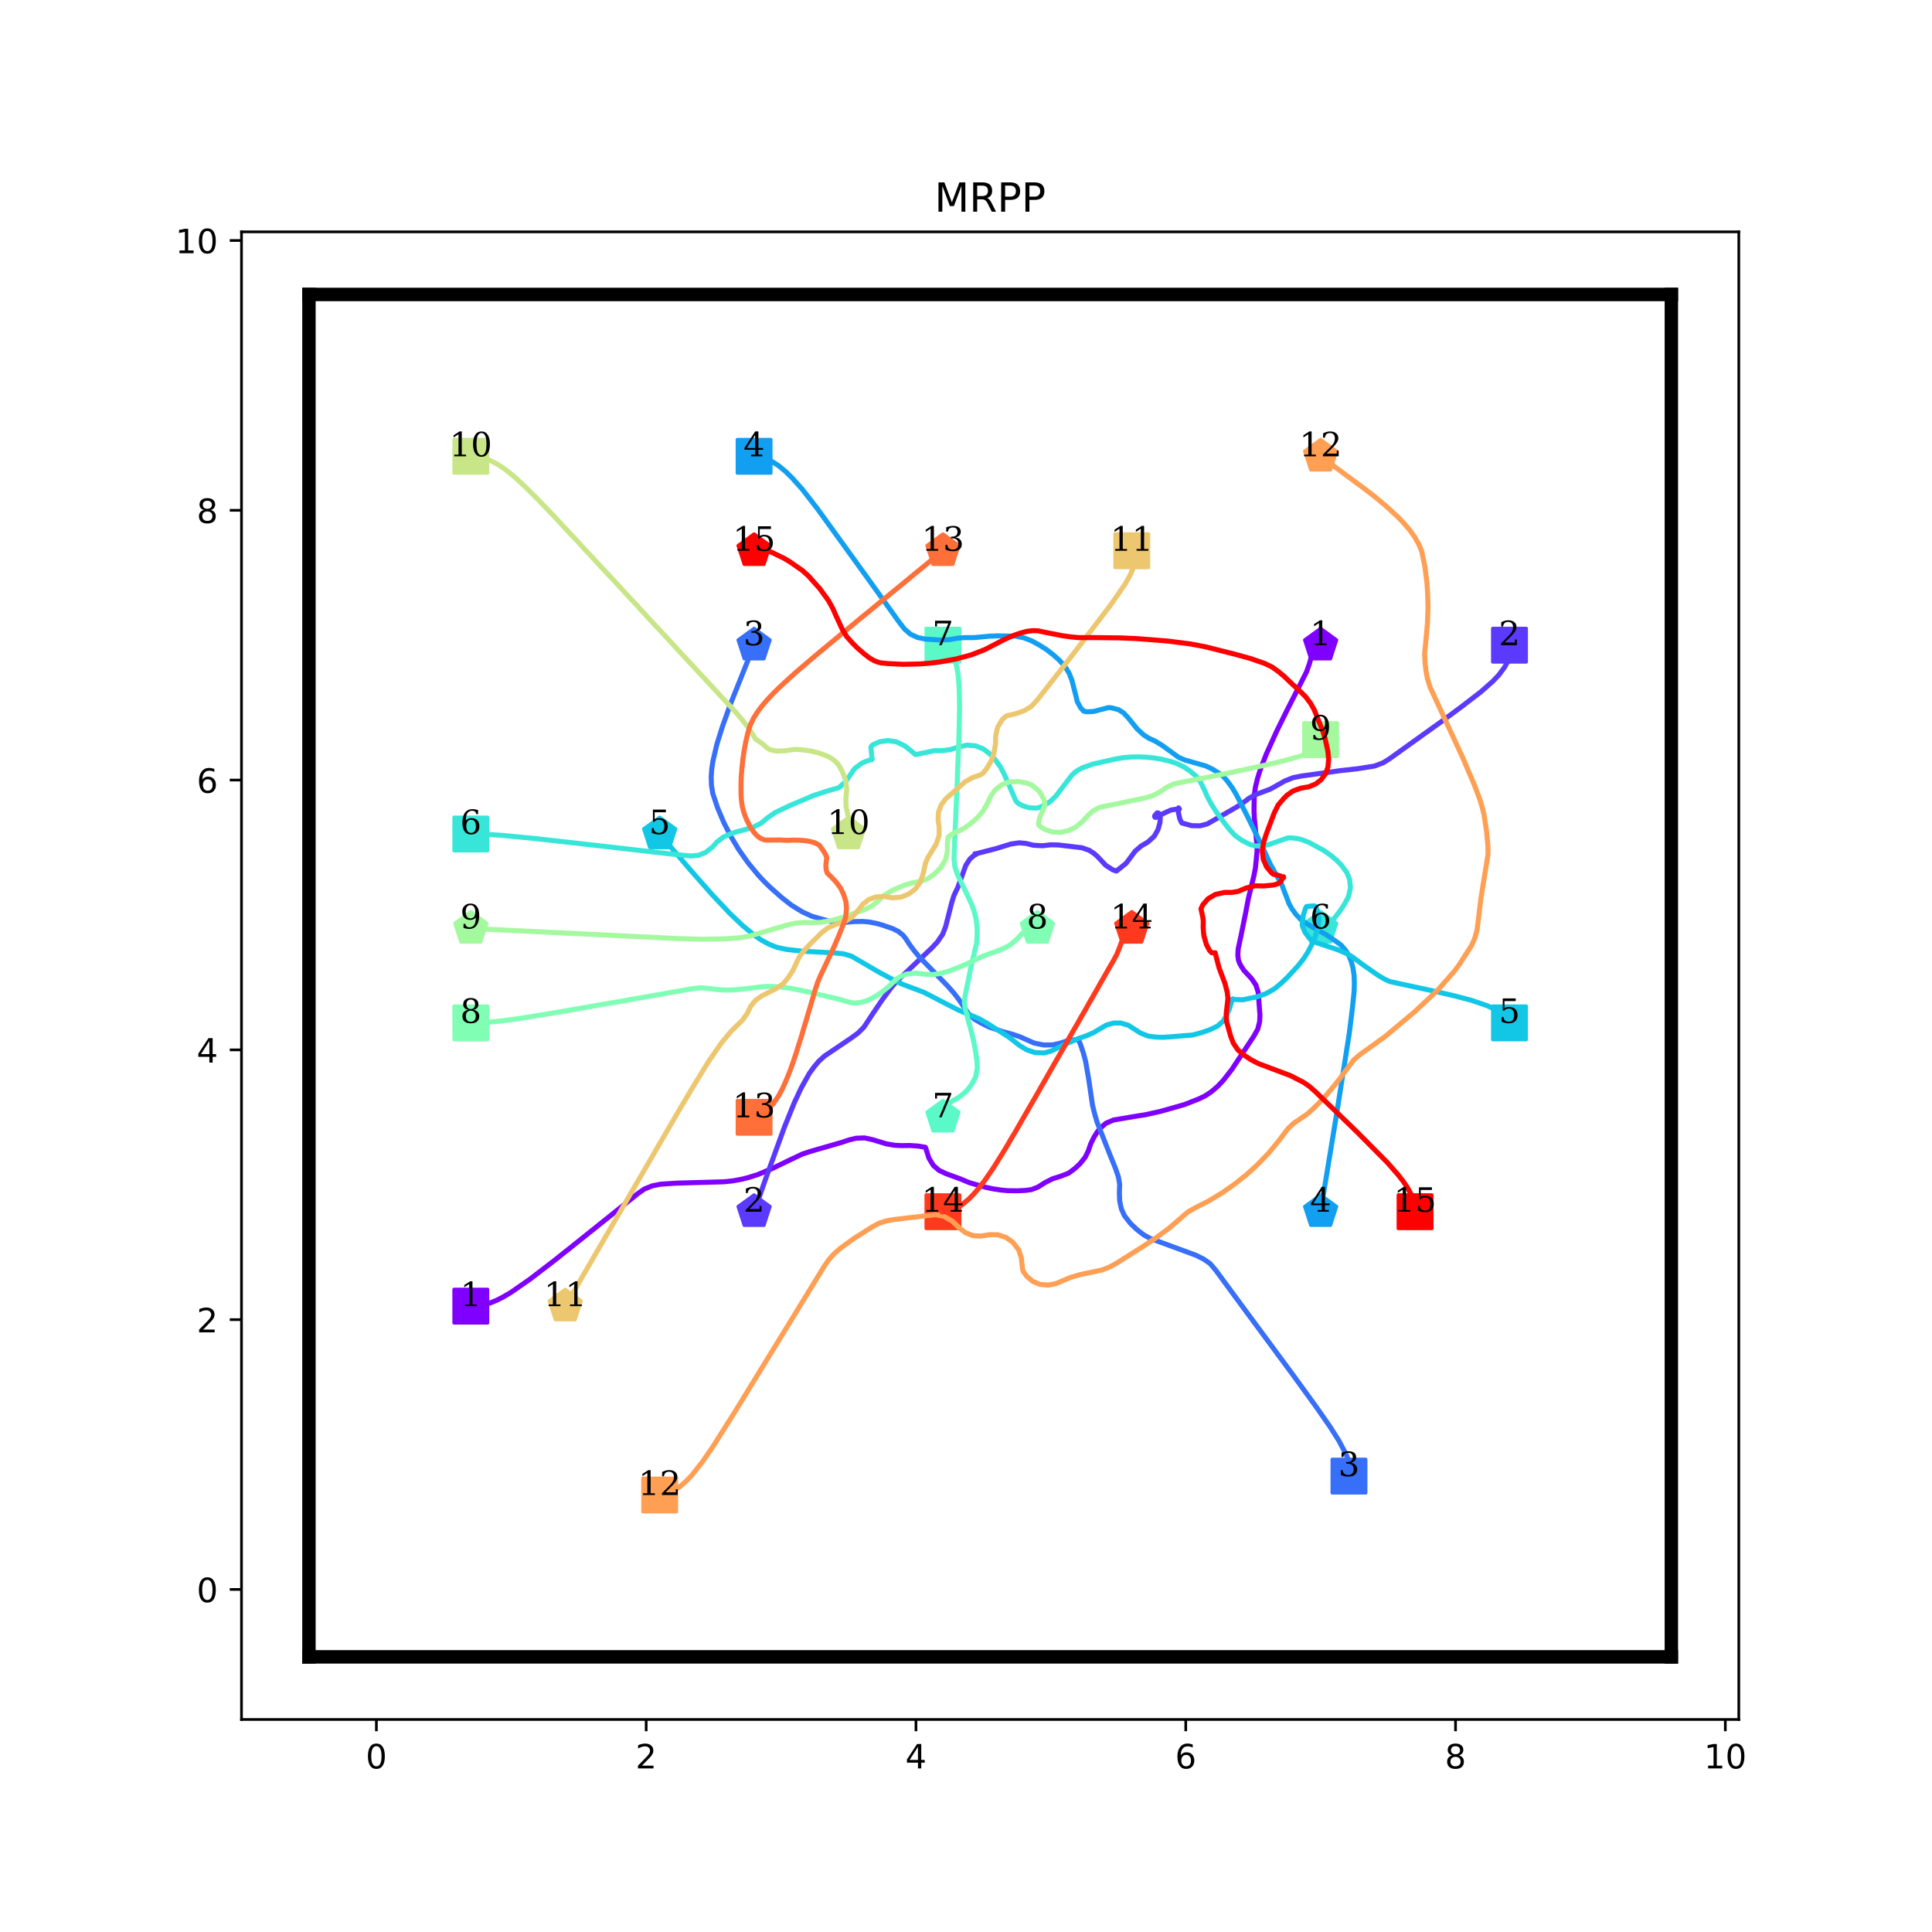 <?xml version="1.0" encoding="utf-8" standalone="no"?>
<!DOCTYPE svg PUBLIC "-//W3C//DTD SVG 1.1//EN"
  "http://www.w3.org/Graphics/SVG/1.1/DTD/svg11.dtd">
<!-- Created with matplotlib (http://matplotlib.org/) -->
<svg height="576pt" version="1.1" viewBox="0 0 576 576" width="576pt" xmlns="http://www.w3.org/2000/svg" xmlns:xlink="http://www.w3.org/1999/xlink">
 <defs>
  <style type="text/css">
*{stroke-linecap:butt;stroke-linejoin:round;}
  </style>
 </defs>
 <g id="figure_1">
  <g id="patch_1">
   <path d="M 0 576 
L 576 576 
L 576 0 
L 0 0 
z
" style="fill:#ffffff;"/>
  </g>
  <g id="axes_1">
   <g id="patch_2">
    <path d="M 72 512.64 
L 518.4 512.64 
L 518.4 69.12 
L 72 69.12 
z
" style="fill:#ffffff;"/>
   </g>
   <g id="matplotlib.axis_1">
    <g id="xtick_1">
     <g id="line2d_1">
      <defs>
       <path d="M 0 0 
L 0 3.5 
" id="m7ce83143fa" style="stroke:#000000;stroke-width:0.8;"/>
      </defs>
      <g>
       <use style="stroke:#000000;stroke-width:0.8;" x="112.216" xlink:href="#m7ce83143fa" y="512.64"/>
      </g>
     </g>
     <g id="text_1">
      <!-- 0 -->
      <defs>
       <path d="M 31.781 66.406 
Q 24.172 66.406 20.328 58.906 
Q 16.5 51.422 16.5 36.375 
Q 16.5 21.391 20.328 13.891 
Q 24.172 6.391 31.781 6.391 
Q 39.453 6.391 43.281 13.891 
Q 47.125 21.391 47.125 36.375 
Q 47.125 51.422 43.281 58.906 
Q 39.453 66.406 31.781 66.406 
z
M 31.781 74.219 
Q 44.047 74.219 50.516 64.516 
Q 56.984 54.828 56.984 36.375 
Q 56.984 17.969 50.516 8.266 
Q 44.047 -1.422 31.781 -1.422 
Q 19.531 -1.422 13.062 8.266 
Q 6.594 17.969 6.594 36.375 
Q 6.594 54.828 13.062 64.516 
Q 19.531 74.219 31.781 74.219 
z
" id="DejaVuSans-30"/>
      </defs>
      <g transform="translate(109.035 527.238)scale(0.1 -0.1)">
       <use xlink:href="#DejaVuSans-30"/>
      </g>
     </g>
    </g>
    <g id="xtick_2">
     <g id="line2d_2">
      <g>
       <use style="stroke:#000000;stroke-width:0.8;" x="192.649" xlink:href="#m7ce83143fa" y="512.64"/>
      </g>
     </g>
     <g id="text_2">
      <!-- 2 -->
      <defs>
       <path d="M 19.188 8.297 
L 53.609 8.297 
L 53.609 0 
L 7.328 0 
L 7.328 8.297 
Q 12.938 14.109 22.625 23.891 
Q 32.328 33.688 34.812 36.531 
Q 39.547 41.844 41.422 45.531 
Q 43.312 49.219 43.312 52.781 
Q 43.312 58.594 39.234 62.25 
Q 35.156 65.922 28.609 65.922 
Q 23.969 65.922 18.812 64.312 
Q 13.672 62.703 7.812 59.422 
L 7.812 69.391 
Q 13.766 71.781 18.938 73 
Q 24.125 74.219 28.422 74.219 
Q 39.75 74.219 46.484 68.547 
Q 53.219 62.891 53.219 53.422 
Q 53.219 48.922 51.531 44.891 
Q 49.859 40.875 45.406 35.406 
Q 44.188 33.984 37.641 27.219 
Q 31.109 20.453 19.188 8.297 
z
" id="DejaVuSans-32"/>
      </defs>
      <g transform="translate(189.467 527.238)scale(0.1 -0.1)">
       <use xlink:href="#DejaVuSans-32"/>
      </g>
     </g>
    </g>
    <g id="xtick_3">
     <g id="line2d_3">
      <g>
       <use style="stroke:#000000;stroke-width:0.8;" x="273.081" xlink:href="#m7ce83143fa" y="512.64"/>
      </g>
     </g>
     <g id="text_3">
      <!-- 4 -->
      <defs>
       <path d="M 37.797 64.312 
L 12.891 25.391 
L 37.797 25.391 
z
M 35.203 72.906 
L 47.609 72.906 
L 47.609 25.391 
L 58.016 25.391 
L 58.016 17.188 
L 47.609 17.188 
L 47.609 0 
L 37.797 0 
L 37.797 17.188 
L 4.891 17.188 
L 4.891 26.703 
z
" id="DejaVuSans-34"/>
      </defs>
      <g transform="translate(269.9 527.238)scale(0.1 -0.1)">
       <use xlink:href="#DejaVuSans-34"/>
      </g>
     </g>
    </g>
    <g id="xtick_4">
     <g id="line2d_4">
      <g>
       <use style="stroke:#000000;stroke-width:0.8;" x="353.514" xlink:href="#m7ce83143fa" y="512.64"/>
      </g>
     </g>
     <g id="text_4">
      <!-- 6 -->
      <defs>
       <path d="M 33.016 40.375 
Q 26.375 40.375 22.484 35.828 
Q 18.609 31.297 18.609 23.391 
Q 18.609 15.531 22.484 10.953 
Q 26.375 6.391 33.016 6.391 
Q 39.656 6.391 43.531 10.953 
Q 47.406 15.531 47.406 23.391 
Q 47.406 31.297 43.531 35.828 
Q 39.656 40.375 33.016 40.375 
z
M 52.594 71.297 
L 52.594 62.312 
Q 48.875 64.062 45.094 64.984 
Q 41.312 65.922 37.594 65.922 
Q 27.828 65.922 22.672 59.328 
Q 17.531 52.734 16.797 39.406 
Q 19.672 43.656 24.016 45.922 
Q 28.375 48.188 33.594 48.188 
Q 44.578 48.188 50.953 41.516 
Q 57.328 34.859 57.328 23.391 
Q 57.328 12.156 50.688 5.359 
Q 44.047 -1.422 33.016 -1.422 
Q 20.359 -1.422 13.672 8.266 
Q 6.984 17.969 6.984 36.375 
Q 6.984 53.656 15.188 63.938 
Q 23.391 74.219 37.203 74.219 
Q 40.922 74.219 44.703 73.484 
Q 48.484 72.75 52.594 71.297 
z
" id="DejaVuSans-36"/>
      </defs>
      <g transform="translate(350.332 527.238)scale(0.1 -0.1)">
       <use xlink:href="#DejaVuSans-36"/>
      </g>
     </g>
    </g>
    <g id="xtick_5">
     <g id="line2d_5">
      <g>
       <use style="stroke:#000000;stroke-width:0.8;" x="433.946" xlink:href="#m7ce83143fa" y="512.64"/>
      </g>
     </g>
     <g id="text_5">
      <!-- 8 -->
      <defs>
       <path d="M 31.781 34.625 
Q 24.75 34.625 20.719 30.859 
Q 16.703 27.094 16.703 20.516 
Q 16.703 13.922 20.719 10.156 
Q 24.75 6.391 31.781 6.391 
Q 38.812 6.391 42.859 10.172 
Q 46.922 13.969 46.922 20.516 
Q 46.922 27.094 42.891 30.859 
Q 38.875 34.625 31.781 34.625 
z
M 21.922 38.812 
Q 15.578 40.375 12.031 44.719 
Q 8.5 49.078 8.5 55.328 
Q 8.5 64.062 14.719 69.141 
Q 20.953 74.219 31.781 74.219 
Q 42.672 74.219 48.875 69.141 
Q 55.078 64.062 55.078 55.328 
Q 55.078 49.078 51.531 44.719 
Q 48 40.375 41.703 38.812 
Q 48.828 37.156 52.797 32.312 
Q 56.781 27.484 56.781 20.516 
Q 56.781 9.906 50.312 4.234 
Q 43.844 -1.422 31.781 -1.422 
Q 19.734 -1.422 13.25 4.234 
Q 6.781 9.906 6.781 20.516 
Q 6.781 27.484 10.781 32.312 
Q 14.797 37.156 21.922 38.812 
z
M 18.312 54.391 
Q 18.312 48.734 21.844 45.562 
Q 25.391 42.391 31.781 42.391 
Q 38.141 42.391 41.719 45.562 
Q 45.312 48.734 45.312 54.391 
Q 45.312 60.062 41.719 63.234 
Q 38.141 66.406 31.781 66.406 
Q 25.391 66.406 21.844 63.234 
Q 18.312 60.062 18.312 54.391 
z
" id="DejaVuSans-38"/>
      </defs>
      <g transform="translate(430.765 527.238)scale(0.1 -0.1)">
       <use xlink:href="#DejaVuSans-38"/>
      </g>
     </g>
    </g>
    <g id="xtick_6">
     <g id="line2d_6">
      <g>
       <use style="stroke:#000000;stroke-width:0.8;" x="514.378" xlink:href="#m7ce83143fa" y="512.64"/>
      </g>
     </g>
     <g id="text_6">
      <!-- 10 -->
      <defs>
       <path d="M 12.406 8.297 
L 28.516 8.297 
L 28.516 63.922 
L 10.984 60.406 
L 10.984 69.391 
L 28.422 72.906 
L 38.281 72.906 
L 38.281 8.297 
L 54.391 8.297 
L 54.391 0 
L 12.406 0 
z
" id="DejaVuSans-31"/>
      </defs>
      <g transform="translate(508.016 527.238)scale(0.1 -0.1)">
       <use xlink:href="#DejaVuSans-31"/>
       <use x="63.623" xlink:href="#DejaVuSans-30"/>
      </g>
     </g>
    </g>
   </g>
   <g id="matplotlib.axis_2">
    <g id="ytick_1">
     <g id="line2d_7">
      <defs>
       <path d="M 0 0 
L -3.5 0 
" id="m9f5e03f0e0" style="stroke:#000000;stroke-width:0.8;"/>
      </defs>
      <g>
       <use style="stroke:#000000;stroke-width:0.8;" x="72" xlink:href="#m9f5e03f0e0" y="473.864"/>
      </g>
     </g>
     <g id="text_7">
      <!-- 0 -->
      <g transform="translate(58.638 477.663)scale(0.1 -0.1)">
       <use xlink:href="#DejaVuSans-30"/>
      </g>
     </g>
    </g>
    <g id="ytick_2">
     <g id="line2d_8">
      <g>
       <use style="stroke:#000000;stroke-width:0.8;" x="72" xlink:href="#m9f5e03f0e0" y="393.431"/>
      </g>
     </g>
     <g id="text_8">
      <!-- 2 -->
      <g transform="translate(58.638 397.231)scale(0.1 -0.1)">
       <use xlink:href="#DejaVuSans-32"/>
      </g>
     </g>
    </g>
    <g id="ytick_3">
     <g id="line2d_9">
      <g>
       <use style="stroke:#000000;stroke-width:0.8;" x="72" xlink:href="#m9f5e03f0e0" y="312.999"/>
      </g>
     </g>
     <g id="text_9">
      <!-- 4 -->
      <g transform="translate(58.638 316.798)scale(0.1 -0.1)">
       <use xlink:href="#DejaVuSans-34"/>
      </g>
     </g>
    </g>
    <g id="ytick_4">
     <g id="line2d_10">
      <g>
       <use style="stroke:#000000;stroke-width:0.8;" x="72" xlink:href="#m9f5e03f0e0" y="232.566"/>
      </g>
     </g>
     <g id="text_10">
      <!-- 6 -->
      <g transform="translate(58.638 236.366)scale(0.1 -0.1)">
       <use xlink:href="#DejaVuSans-36"/>
      </g>
     </g>
    </g>
    <g id="ytick_5">
     <g id="line2d_11">
      <g>
       <use style="stroke:#000000;stroke-width:0.8;" x="72" xlink:href="#m9f5e03f0e0" y="152.134"/>
      </g>
     </g>
     <g id="text_11">
      <!-- 8 -->
      <g transform="translate(58.638 155.933)scale(0.1 -0.1)">
       <use xlink:href="#DejaVuSans-38"/>
      </g>
     </g>
    </g>
    <g id="ytick_6">
     <g id="line2d_12">
      <g>
       <use style="stroke:#000000;stroke-width:0.8;" x="72" xlink:href="#m9f5e03f0e0" y="71.702"/>
      </g>
     </g>
     <g id="text_12">
      <!-- 10 -->
      <g transform="translate(52.275 75.501)scale(0.1 -0.1)">
       <use xlink:href="#DejaVuSans-31"/>
       <use x="63.623" xlink:href="#DejaVuSans-30"/>
      </g>
     </g>
    </g>
   </g>
   <g id="line2d_13">
    <path clip-path="url(#p7051fda865)" d="M 140.368 389.41 
" style="fill:none;stroke:#1f77b4;stroke-linecap:square;stroke-width:1.5;"/>
    <defs>
     <path d="M -5 5 
L 5 5 
L 5 -5 
L -5 -5 
z
" id="m88d9d4d5cd" style="stroke:#8000ff;stroke-linejoin:miter;"/>
    </defs>
    <g clip-path="url(#p7051fda865)">
     <use style="fill:#8000ff;stroke:#8000ff;stroke-linejoin:miter;" x="140.368" xlink:href="#m88d9d4d5cd" y="389.41"/>
    </g>
   </g>
   <g id="line2d_14">
    <path clip-path="url(#p7051fda865)" d="M 393.73 192.35 
" style="fill:none;stroke:#ff7f0e;stroke-linecap:square;stroke-width:1.5;"/>
    <defs>
     <path d="M 0 -5 
L -4.755 -1.545 
L -2.939 4.045 
L 2.939 4.045 
L 4.755 -1.545 
z
" id="mb8d56cba9c" style="stroke:#8000ff;stroke-linejoin:miter;"/>
    </defs>
    <g clip-path="url(#p7051fda865)">
     <use style="fill:#8000ff;stroke:#8000ff;stroke-linejoin:miter;" x="393.73" xlink:href="#mb8d56cba9c" y="192.35"/>
    </g>
   </g>
   <g id="line2d_15">
    <path clip-path="url(#p7051fda865)" d="M 450.032 192.35 
" style="fill:none;stroke:#2ca02c;stroke-linecap:square;stroke-width:1.5;"/>
    <defs>
     <path d="M -5 5 
L 5 5 
L 5 -5 
L -5 -5 
z
" id="md4f57e7e3c" style="stroke:#5b39fd;stroke-linejoin:miter;"/>
    </defs>
    <g clip-path="url(#p7051fda865)">
     <use style="fill:#5b39fd;stroke:#5b39fd;stroke-linejoin:miter;" x="450.032" xlink:href="#md4f57e7e3c" y="192.35"/>
    </g>
   </g>
   <g id="line2d_16">
    <path clip-path="url(#p7051fda865)" d="M 224.822 361.258 
" style="fill:none;stroke:#d62728;stroke-linecap:square;stroke-width:1.5;"/>
    <defs>
     <path d="M 0 -5 
L -4.755 -1.545 
L -2.939 4.045 
L 2.939 4.045 
L 4.755 -1.545 
z
" id="ma44ccc17de" style="stroke:#5b39fd;stroke-linejoin:miter;"/>
    </defs>
    <g clip-path="url(#p7051fda865)">
     <use style="fill:#5b39fd;stroke:#5b39fd;stroke-linejoin:miter;" x="224.822" xlink:href="#ma44ccc17de" y="361.258"/>
    </g>
   </g>
   <g id="line2d_17">
    <path clip-path="url(#p7051fda865)" d="M 402.175 440.082 
" style="fill:none;stroke:#9467bd;stroke-linecap:square;stroke-width:1.5;"/>
    <defs>
     <path d="M -5 5 
L 5 5 
L 5 -5 
L -5 -5 
z
" id="mf737a9c348" style="stroke:#376ff9;stroke-linejoin:miter;"/>
    </defs>
    <g clip-path="url(#p7051fda865)">
     <use style="fill:#376ff9;stroke:#376ff9;stroke-linejoin:miter;" x="402.175" xlink:href="#mf737a9c348" y="440.082"/>
    </g>
   </g>
   <g id="line2d_18">
    <path clip-path="url(#p7051fda865)" d="M 224.822 192.35 
" style="fill:none;stroke:#8c564b;stroke-linecap:square;stroke-width:1.5;"/>
    <defs>
     <path d="M 0 -5 
L -4.755 -1.545 
L -2.939 4.045 
L 2.939 4.045 
L 4.755 -1.545 
z
" id="m45024ec742" style="stroke:#376ff9;stroke-linejoin:miter;"/>
    </defs>
    <g clip-path="url(#p7051fda865)">
     <use style="fill:#376ff9;stroke:#376ff9;stroke-linejoin:miter;" x="224.822" xlink:href="#m45024ec742" y="192.35"/>
    </g>
   </g>
   <g id="line2d_19">
    <path clip-path="url(#p7051fda865)" d="M 224.822 136.048 
" style="fill:none;stroke:#e377c2;stroke-linecap:square;stroke-width:1.5;"/>
    <defs>
     <path d="M -5 5 
L 5 5 
L 5 -5 
L -5 -5 
z
" id="m38aa006f57" style="stroke:#129ff1;stroke-linejoin:miter;"/>
    </defs>
    <g clip-path="url(#p7051fda865)">
     <use style="fill:#129ff1;stroke:#129ff1;stroke-linejoin:miter;" x="224.822" xlink:href="#m38aa006f57" y="136.048"/>
    </g>
   </g>
   <g id="line2d_20">
    <path clip-path="url(#p7051fda865)" d="M 393.73 361.258 
" style="fill:none;stroke:#7f7f7f;stroke-linecap:square;stroke-width:1.5;"/>
    <defs>
     <path d="M 0 -5 
L -4.755 -1.545 
L -2.939 4.045 
L 2.939 4.045 
L 4.755 -1.545 
z
" id="ma701012134" style="stroke:#129ff1;stroke-linejoin:miter;"/>
    </defs>
    <g clip-path="url(#p7051fda865)">
     <use style="fill:#129ff1;stroke:#129ff1;stroke-linejoin:miter;" x="393.73" xlink:href="#ma701012134" y="361.258"/>
    </g>
   </g>
   <g id="line2d_21">
    <path clip-path="url(#p7051fda865)" d="M 450.032 304.956 
" style="fill:none;stroke:#bcbd22;stroke-linecap:square;stroke-width:1.5;"/>
    <defs>
     <path d="M -5 5 
L 5 5 
L 5 -5 
L -5 -5 
z
" id="m9a4d79fe02" style="stroke:#12c7e6;stroke-linejoin:miter;"/>
    </defs>
    <g clip-path="url(#p7051fda865)">
     <use style="fill:#12c7e6;stroke:#12c7e6;stroke-linejoin:miter;" x="450.032" xlink:href="#m9a4d79fe02" y="304.956"/>
    </g>
   </g>
   <g id="line2d_22">
    <path clip-path="url(#p7051fda865)" d="M 196.67 248.653 
" style="fill:none;stroke:#17becf;stroke-linecap:square;stroke-width:1.5;"/>
    <defs>
     <path d="M 0 -5 
L -4.755 -1.545 
L -2.939 4.045 
L 2.939 4.045 
L 4.755 -1.545 
z
" id="m134a3c6fa3" style="stroke:#12c7e6;stroke-linejoin:miter;"/>
    </defs>
    <g clip-path="url(#p7051fda865)">
     <use style="fill:#12c7e6;stroke:#12c7e6;stroke-linejoin:miter;" x="196.67" xlink:href="#m134a3c6fa3" y="248.653"/>
    </g>
   </g>
   <g id="line2d_23">
    <path clip-path="url(#p7051fda865)" d="M 140.368 248.653 
" style="fill:none;stroke:#1f77b4;stroke-linecap:square;stroke-width:1.5;"/>
    <defs>
     <path d="M -5 5 
L 5 5 
L 5 -5 
L -5 -5 
z
" id="m94082bc6ec" style="stroke:#37e6d8;stroke-linejoin:miter;"/>
    </defs>
    <g clip-path="url(#p7051fda865)">
     <use style="fill:#37e6d8;stroke:#37e6d8;stroke-linejoin:miter;" x="140.368" xlink:href="#m94082bc6ec" y="248.653"/>
    </g>
   </g>
   <g id="line2d_24">
    <path clip-path="url(#p7051fda865)" d="M 393.73 276.804 
" style="fill:none;stroke:#ff7f0e;stroke-linecap:square;stroke-width:1.5;"/>
    <defs>
     <path d="M 0 -5 
L -4.755 -1.545 
L -2.939 4.045 
L 2.939 4.045 
L 4.755 -1.545 
z
" id="m67dc1aaeff" style="stroke:#37e6d8;stroke-linejoin:miter;"/>
    </defs>
    <g clip-path="url(#p7051fda865)">
     <use style="fill:#37e6d8;stroke:#37e6d8;stroke-linejoin:miter;" x="393.73" xlink:href="#m67dc1aaeff" y="276.804"/>
    </g>
   </g>
   <g id="line2d_25">
    <path clip-path="url(#p7051fda865)" d="M 281.124 192.35 
" style="fill:none;stroke:#2ca02c;stroke-linecap:square;stroke-width:1.5;"/>
    <defs>
     <path d="M -5 5 
L 5 5 
L 5 -5 
L -5 -5 
z
" id="mef95c12b15" style="stroke:#5bf9c7;stroke-linejoin:miter;"/>
    </defs>
    <g clip-path="url(#p7051fda865)">
     <use style="fill:#5bf9c7;stroke:#5bf9c7;stroke-linejoin:miter;" x="281.124" xlink:href="#mef95c12b15" y="192.35"/>
    </g>
   </g>
   <g id="line2d_26">
    <path clip-path="url(#p7051fda865)" d="M 281.124 333.107 
" style="fill:none;stroke:#d62728;stroke-linecap:square;stroke-width:1.5;"/>
    <defs>
     <path d="M 0 -5 
L -4.755 -1.545 
L -2.939 4.045 
L 2.939 4.045 
L 4.755 -1.545 
z
" id="mc3541e4108" style="stroke:#5bf9c7;stroke-linejoin:miter;"/>
    </defs>
    <g clip-path="url(#p7051fda865)">
     <use style="fill:#5bf9c7;stroke:#5bf9c7;stroke-linejoin:miter;" x="281.124" xlink:href="#mc3541e4108" y="333.107"/>
    </g>
   </g>
   <g id="line2d_27">
    <path clip-path="url(#p7051fda865)" d="M 140.368 304.956 
" style="fill:none;stroke:#9467bd;stroke-linecap:square;stroke-width:1.5;"/>
    <defs>
     <path d="M -5 5 
L 5 5 
L 5 -5 
L -5 -5 
z
" id="mdf8df53075" style="stroke:#80ffb4;stroke-linejoin:miter;"/>
    </defs>
    <g clip-path="url(#p7051fda865)">
     <use style="fill:#80ffb4;stroke:#80ffb4;stroke-linejoin:miter;" x="140.368" xlink:href="#mdf8df53075" y="304.956"/>
    </g>
   </g>
   <g id="line2d_28">
    <path clip-path="url(#p7051fda865)" d="M 309.276 276.804 
" style="fill:none;stroke:#8c564b;stroke-linecap:square;stroke-width:1.5;"/>
    <defs>
     <path d="M 0 -5 
L -4.755 -1.545 
L -2.939 4.045 
L 2.939 4.045 
L 4.755 -1.545 
z
" id="m107a0c1a70" style="stroke:#80ffb4;stroke-linejoin:miter;"/>
    </defs>
    <g clip-path="url(#p7051fda865)">
     <use style="fill:#80ffb4;stroke:#80ffb4;stroke-linejoin:miter;" x="309.276" xlink:href="#m107a0c1a70" y="276.804"/>
    </g>
   </g>
   <g id="line2d_29">
    <path clip-path="url(#p7051fda865)" d="M 393.73 220.502 
" style="fill:none;stroke:#e377c2;stroke-linecap:square;stroke-width:1.5;"/>
    <defs>
     <path d="M -5 5 
L 5 5 
L 5 -5 
L -5 -5 
z
" id="me7e0cf53fc" style="stroke:#a4f99f;stroke-linejoin:miter;"/>
    </defs>
    <g clip-path="url(#p7051fda865)">
     <use style="fill:#a4f99f;stroke:#a4f99f;stroke-linejoin:miter;" x="393.73" xlink:href="#me7e0cf53fc" y="220.502"/>
    </g>
   </g>
   <g id="line2d_30">
    <path clip-path="url(#p7051fda865)" d="M 140.368 276.804 
" style="fill:none;stroke:#7f7f7f;stroke-linecap:square;stroke-width:1.5;"/>
    <defs>
     <path d="M 0 -5 
L -4.755 -1.545 
L -2.939 4.045 
L 2.939 4.045 
L 4.755 -1.545 
z
" id="m50fdd9c944" style="stroke:#a4f99f;stroke-linejoin:miter;"/>
    </defs>
    <g clip-path="url(#p7051fda865)">
     <use style="fill:#a4f99f;stroke:#a4f99f;stroke-linejoin:miter;" x="140.368" xlink:href="#m50fdd9c944" y="276.804"/>
    </g>
   </g>
   <g id="line2d_31">
    <path clip-path="url(#p7051fda865)" d="M 140.368 136.048 
" style="fill:none;stroke:#bcbd22;stroke-linecap:square;stroke-width:1.5;"/>
    <defs>
     <path d="M -5 5 
L 5 5 
L 5 -5 
L -5 -5 
z
" id="md6b14f16e7" style="stroke:#c8e688;stroke-linejoin:miter;"/>
    </defs>
    <g clip-path="url(#p7051fda865)">
     <use style="fill:#c8e688;stroke:#c8e688;stroke-linejoin:miter;" x="140.368" xlink:href="#md6b14f16e7" y="136.048"/>
    </g>
   </g>
   <g id="line2d_32">
    <path clip-path="url(#p7051fda865)" d="M 252.973 248.653 
" style="fill:none;stroke:#17becf;stroke-linecap:square;stroke-width:1.5;"/>
    <defs>
     <path d="M 0 -5 
L -4.755 -1.545 
L -2.939 4.045 
L 2.939 4.045 
L 4.755 -1.545 
z
" id="md57d020d20" style="stroke:#c8e688;stroke-linejoin:miter;"/>
    </defs>
    <g clip-path="url(#p7051fda865)">
     <use style="fill:#c8e688;stroke:#c8e688;stroke-linejoin:miter;" x="252.973" xlink:href="#md57d020d20" y="248.653"/>
    </g>
   </g>
   <g id="line2d_33">
    <path clip-path="url(#p7051fda865)" d="M 337.427 164.199 
" style="fill:none;stroke:#1f77b4;stroke-linecap:square;stroke-width:1.5;"/>
    <defs>
     <path d="M -5 5 
L 5 5 
L 5 -5 
L -5 -5 
z
" id="m34b51861f6" style="stroke:#edc76f;stroke-linejoin:miter;"/>
    </defs>
    <g clip-path="url(#p7051fda865)">
     <use style="fill:#edc76f;stroke:#edc76f;stroke-linejoin:miter;" x="337.427" xlink:href="#m34b51861f6" y="164.199"/>
    </g>
   </g>
   <g id="line2d_34">
    <path clip-path="url(#p7051fda865)" d="M 168.519 389.41 
" style="fill:none;stroke:#ff7f0e;stroke-linecap:square;stroke-width:1.5;"/>
    <defs>
     <path d="M 0 -5 
L -4.755 -1.545 
L -2.939 4.045 
L 2.939 4.045 
L 4.755 -1.545 
z
" id="mb71caff3d8" style="stroke:#edc76f;stroke-linejoin:miter;"/>
    </defs>
    <g clip-path="url(#p7051fda865)">
     <use style="fill:#edc76f;stroke:#edc76f;stroke-linejoin:miter;" x="168.519" xlink:href="#mb71caff3d8" y="389.41"/>
    </g>
   </g>
   <g id="line2d_35">
    <path clip-path="url(#p7051fda865)" d="M 196.67 445.712 
" style="fill:none;stroke:#2ca02c;stroke-linecap:square;stroke-width:1.5;"/>
    <defs>
     <path d="M -5 5 
L 5 5 
L 5 -5 
L -5 -5 
z
" id="mbae7ac9d7b" style="stroke:#ff9f54;stroke-linejoin:miter;"/>
    </defs>
    <g clip-path="url(#p7051fda865)">
     <use style="fill:#ff9f54;stroke:#ff9f54;stroke-linejoin:miter;" x="196.67" xlink:href="#mbae7ac9d7b" y="445.712"/>
    </g>
   </g>
   <g id="line2d_36">
    <path clip-path="url(#p7051fda865)" d="M 393.73 136.048 
" style="fill:none;stroke:#d62728;stroke-linecap:square;stroke-width:1.5;"/>
    <defs>
     <path d="M 0 -5 
L -4.755 -1.545 
L -2.939 4.045 
L 2.939 4.045 
L 4.755 -1.545 
z
" id="m92484390ba" style="stroke:#ff9f54;stroke-linejoin:miter;"/>
    </defs>
    <g clip-path="url(#p7051fda865)">
     <use style="fill:#ff9f54;stroke:#ff9f54;stroke-linejoin:miter;" x="393.73" xlink:href="#m92484390ba" y="136.048"/>
    </g>
   </g>
   <g id="line2d_37">
    <path clip-path="url(#p7051fda865)" d="M 224.822 333.107 
" style="fill:none;stroke:#9467bd;stroke-linecap:square;stroke-width:1.5;"/>
    <defs>
     <path d="M -5 5 
L 5 5 
L 5 -5 
L -5 -5 
z
" id="m30e06362e8" style="stroke:#ff6f39;stroke-linejoin:miter;"/>
    </defs>
    <g clip-path="url(#p7051fda865)">
     <use style="fill:#ff6f39;stroke:#ff6f39;stroke-linejoin:miter;" x="224.822" xlink:href="#m30e06362e8" y="333.107"/>
    </g>
   </g>
   <g id="line2d_38">
    <path clip-path="url(#p7051fda865)" d="M 281.124 164.199 
" style="fill:none;stroke:#8c564b;stroke-linecap:square;stroke-width:1.5;"/>
    <defs>
     <path d="M 0 -5 
L -4.755 -1.545 
L -2.939 4.045 
L 2.939 4.045 
L 4.755 -1.545 
z
" id="m0916b319a6" style="stroke:#ff6f39;stroke-linejoin:miter;"/>
    </defs>
    <g clip-path="url(#p7051fda865)">
     <use style="fill:#ff6f39;stroke:#ff6f39;stroke-linejoin:miter;" x="281.124" xlink:href="#m0916b319a6" y="164.199"/>
    </g>
   </g>
   <g id="line2d_39">
    <path clip-path="url(#p7051fda865)" d="M 281.124 361.258 
" style="fill:none;stroke:#e377c2;stroke-linecap:square;stroke-width:1.5;"/>
    <defs>
     <path d="M -5 5 
L 5 5 
L 5 -5 
L -5 -5 
z
" id="m3f5b185b6a" style="stroke:#ff391d;stroke-linejoin:miter;"/>
    </defs>
    <g clip-path="url(#p7051fda865)">
     <use style="fill:#ff391d;stroke:#ff391d;stroke-linejoin:miter;" x="281.124" xlink:href="#m3f5b185b6a" y="361.258"/>
    </g>
   </g>
   <g id="line2d_40">
    <path clip-path="url(#p7051fda865)" d="M 337.427 276.804 
" style="fill:none;stroke:#7f7f7f;stroke-linecap:square;stroke-width:1.5;"/>
    <defs>
     <path d="M 0 -5 
L -4.755 -1.545 
L -2.939 4.045 
L 2.939 4.045 
L 4.755 -1.545 
z
" id="md21834d3b4" style="stroke:#ff391d;stroke-linejoin:miter;"/>
    </defs>
    <g clip-path="url(#p7051fda865)">
     <use style="fill:#ff391d;stroke:#ff391d;stroke-linejoin:miter;" x="337.427" xlink:href="#md21834d3b4" y="276.804"/>
    </g>
   </g>
   <g id="line2d_41">
    <path clip-path="url(#p7051fda865)" d="M 421.881 361.258 
" style="fill:none;stroke:#bcbd22;stroke-linecap:square;stroke-width:1.5;"/>
    <defs>
     <path d="M -5 5 
L 5 5 
L 5 -5 
L -5 -5 
z
" id="m1da8088aca" style="stroke:#ff0000;stroke-linejoin:miter;"/>
    </defs>
    <g clip-path="url(#p7051fda865)">
     <use style="fill:#ff0000;stroke:#ff0000;stroke-linejoin:miter;" x="421.881" xlink:href="#m1da8088aca" y="361.258"/>
    </g>
   </g>
   <g id="line2d_42">
    <path clip-path="url(#p7051fda865)" d="M 224.822 164.199 
" style="fill:none;stroke:#17becf;stroke-linecap:square;stroke-width:1.5;"/>
    <defs>
     <path d="M 0 -5 
L -4.755 -1.545 
L -2.939 4.045 
L 2.939 4.045 
L 4.755 -1.545 
z
" id="m1bd41204b9" style="stroke:#ff0000;stroke-linejoin:miter;"/>
    </defs>
    <g clip-path="url(#p7051fda865)">
     <use style="fill:#ff0000;stroke:#ff0000;stroke-linejoin:miter;" x="224.822" xlink:href="#m1bd41204b9" y="164.199"/>
    </g>
   </g>
   <g id="line2d_43"/>
   <g id="line2d_44">
    <path clip-path="url(#p7051fda865)" d="M 92.108 493.972 
L 92.108 87.788 
" style="fill:none;stroke:#000000;stroke-linecap:square;stroke-width:4;"/>
   </g>
   <g id="line2d_45">
    <path clip-path="url(#p7051fda865)" d="M 92.108 87.788 
L 498.292 87.788 
" style="fill:none;stroke:#000000;stroke-linecap:square;stroke-width:4;"/>
   </g>
   <g id="line2d_46">
    <path clip-path="url(#p7051fda865)" d="M 498.292 87.788 
L 498.292 493.972 
" style="fill:none;stroke:#000000;stroke-linecap:square;stroke-width:4;"/>
   </g>
   <g id="line2d_47">
    <path clip-path="url(#p7051fda865)" d="M 498.292 493.972 
L 92.108 493.972 
" style="fill:none;stroke:#000000;stroke-linecap:square;stroke-width:4;"/>
   </g>
   <g id="line2d_48">
    <path clip-path="url(#p7051fda865)" d="M 140.368 389.41 
L 141.494 389.41 
L 143.987 389.088 
L 146.279 388.404 
L 148.21 387.6 
L 150.301 386.514 
L 152.392 385.267 
L 158.063 381.326 
L 165.503 375.616 
L 177.246 366.245 
L 184.364 360.534 
L 190.195 355.829 
L 192.166 354.462 
L 194.499 353.537 
L 196.912 353.054 
L 201.738 352.733 
L 208.976 352.531 
L 215.894 352.33 
L 218.548 352.049 
L 221.162 351.566 
L 223.213 351.043 
L 225.988 350.159 
L 230.371 348.309 
L 235.197 345.976 
L 239.259 344.046 
L 241.592 343.282 
L 251.083 340.547 
L 253.094 339.863 
L 255.265 339.341 
L 257.759 339.26 
L 260.172 339.783 
L 264.274 341.03 
L 266.606 341.432 
L 268.738 341.552 
L 271.231 341.512 
L 273.644 341.673 
L 275.856 342.035 
L 275.936 342.115 
L 276.942 345.293 
L 278.269 347.464 
L 279.998 348.952 
L 282.049 349.917 
L 286.352 351.486 
L 289.047 352.612 
L 293.873 353.979 
L 296.205 354.462 
L 298.337 354.784 
L 300.428 354.985 
L 303.364 355.025 
L 305.737 354.904 
L 307.506 354.663 
L 309.477 353.899 
L 311.568 352.572 
L 313.78 351.446 
L 316.233 350.682 
L 318.606 349.757 
L 320.496 348.349 
L 322.024 346.901 
L 323.512 345.051 
L 324.437 343.201 
L 325.161 341.07 
L 326.166 339.019 
L 327.091 337.531 
L 328.016 336.365 
L 329.706 334.877 
L 331.998 333.911 
L 339.156 332.705 
L 341.489 332.343 
L 346.154 331.297 
L 353.071 329.327 
L 357.294 327.678 
L 359.305 326.713 
L 361.074 325.546 
L 363.005 323.898 
L 364.653 322.168 
L 367.267 318.83 
L 372.576 310.787 
L 373.903 308.776 
L 374.989 306.806 
L 375.552 304.554 
L 375.632 302.543 
L 375.11 295.827 
L 374.426 293.655 
L 373.099 291.725 
L 370.887 289.352 
L 370.042 288.065 
L 369.52 287.1 
L 369.198 286.134 
L 369.037 284.687 
L 369.158 282.837 
L 370.002 278.896 
L 371.329 272.381 
L 372.174 267.917 
L 373.863 260.999 
L 374.305 258.627 
L 374.788 253.64 
L 374.667 251.227 
L 373.984 244.028 
L 373.863 241.615 
L 373.943 236.99 
L 374.305 234.577 
L 374.949 231.963 
L 375.753 229.389 
L 377.523 224.845 
L 380.619 218.008 
L 383.957 211.252 
L 389.507 200.353 
L 390.392 197.86 
L 391.035 195.568 
L 391.035 195.568 
" style="fill:none;stroke:#8000ff;stroke-linecap:square;stroke-width:1.5;"/>
   </g>
   <g id="line2d_49">
    <path clip-path="url(#p7051fda865)" d="M 450.032 192.35 
L 450.234 192.431 
L 450.354 192.592 
L 450.515 193.315 
L 450.394 194.723 
L 449.751 196.734 
L 448.585 198.906 
L 446.815 201.278 
L 444.965 203.209 
L 441.547 206.225 
L 435.796 210.649 
L 430.206 214.791 
L 420.152 221.99 
L 414.28 226.212 
L 412.43 227.379 
L 409.816 228.384 
L 404.709 229.188 
L 399.642 229.751 
L 387.979 231.36 
L 385.526 231.843 
L 383.113 232.808 
L 378.729 235.261 
L 374.225 236.95 
L 372.375 237.996 
L 370.525 239.403 
L 368.675 240.61 
L 361.919 244.511 
L 359.948 245.637 
L 357.776 246.2 
L 355.283 246.16 
L 352.347 245.355 
L 352.267 245.275 
L 351.744 244.149 
L 351.302 242.138 
L 351.382 240.851 
L 351.382 240.931 
L 351.623 241.213 
L 351.141 241.173 
L 349.13 241.494 
L 347.24 242.339 
L 344.586 243.706 
L 344.384 243.666 
L 344.224 243.425 
L 344.264 243.184 
L 344.988 242.339 
L 345.39 242.419 
L 345.712 242.982 
L 345.913 243.706 
L 345.832 245.235 
L 345.229 247.366 
L 344.103 249.337 
L 342.253 251.026 
L 340.162 252.272 
L 338.432 253.76 
L 335.738 257.38 
L 332.883 259.672 
L 332.762 259.672 
L 331.716 259.31 
L 329.665 257.983 
L 327.132 255.289 
L 326.207 254.484 
L 324.759 253.519 
L 322.587 252.755 
L 315.509 251.91 
L 313.177 251.87 
L 310.804 252.152 
L 308.029 251.991 
L 305.938 251.468 
L 303.887 251.267 
L 301.393 251.629 
L 297.09 252.956 
L 290.736 254.605 
L 290.656 254.525 
L 290.937 254.726 
L 291.018 254.726 
L 290.535 254.927 
L 289.208 256.053 
L 287.961 257.943 
L 285.588 264.498 
L 284.422 266.951 
L 283.779 268.962 
L 281.929 276.241 
L 281.044 278.534 
L 279.475 280.826 
L 277.827 282.595 
L 267.33 292.569 
L 265.762 294.379 
L 262.906 298.24 
L 260.212 302.221 
L 257.558 306.243 
L 255.828 307.972 
L 253.858 309.42 
L 245.814 314.849 
L 244.085 316.417 
L 242.718 318.066 
L 241.31 319.997 
L 238.857 324.38 
L 236.806 328.764 
L 233.91 335.922 
L 228.32 351.285 
L 225.747 358.644 
L 225.747 358.644 
" style="fill:none;stroke:#5b39fd;stroke-linecap:square;stroke-width:1.5;"/>
   </g>
   <g id="line2d_50">
    <path clip-path="url(#p7051fda865)" d="M 402.175 440.082 
L 401.934 440.163 
L 402.175 439.881 
L 402.497 438.996 
L 402.618 437.991 
L 402.175 435.859 
L 401.371 433.688 
L 399.159 429.505 
L 396.585 425.443 
L 392.443 419.491 
L 385.526 409.96 
L 369.6 388.404 
L 362.442 378.672 
L 360.712 376.661 
L 358.822 375.374 
L 356.49 374.208 
L 342.896 369.221 
L 340.966 368.135 
L 339.036 366.647 
L 337.065 364.797 
L 335.255 362.465 
L 334.33 360.454 
L 333.808 358.001 
L 333.727 355.548 
L 333.808 353.014 
L 333.446 350.923 
L 332.601 348.429 
L 330.791 343.965 
L 327.051 334.474 
L 326.368 332.142 
L 325.724 329.528 
L 324.598 321.846 
L 323.673 316.498 
L 322.989 313.924 
L 322.145 311.43 
L 321.421 309.661 
L 321.662 310.103 
L 320.576 309.983 
L 318.525 310.184 
L 316.273 310.948 
L 313.941 311.511 
L 311.206 311.551 
L 308.351 310.988 
L 304.168 309.138 
L 301.675 308.294 
L 299.061 307.61 
L 294.798 306.162 
L 292.546 305.036 
L 290.575 303.91 
L 288.725 302.181 
L 285.87 297.998 
L 284.422 296.108 
L 282.653 294.097 
L 274.006 285.21 
L 272.478 283.36 
L 271.03 281.389 
L 270.065 279.861 
L 269.261 278.855 
L 267.893 277.729 
L 266.124 276.845 
L 262.947 275.759 
L 261.338 275.316 
L 259.126 274.874 
L 257.035 274.713 
L 254.903 274.753 
L 250.64 275.075 
L 249.555 275.075 
L 247.222 274.633 
L 242.074 273.185 
L 239.179 271.858 
L 235.921 269.847 
L 232.905 267.474 
L 229.527 264.458 
L 227.798 262.769 
L 226.149 260.999 
L 223.052 257.259 
L 220.237 253.278 
L 218.025 249.578 
L 215.813 245.275 
L 213.923 240.811 
L 212.515 236.588 
L 212.113 234.135 
L 212.033 231.722 
L 212.194 229.269 
L 212.556 226.896 
L 213.722 221.909 
L 215.331 216.762 
L 217.864 209.683 
L 223.253 196.211 
L 223.253 196.211 
" style="fill:none;stroke:#376ff9;stroke-linecap:square;stroke-width:1.5;"/>
   </g>
   <g id="line2d_51">
    <path clip-path="url(#p7051fda865)" d="M 224.822 136.048 
L 225.787 136.088 
L 227.637 136.49 
L 229.808 137.375 
L 232.101 138.822 
L 234.192 140.552 
L 236.122 142.442 
L 239.179 145.86 
L 243.804 151.812 
L 258.402 172.001 
L 268.094 185.514 
L 269.663 187.524 
L 271.472 189.093 
L 273.564 190.058 
L 275.896 190.541 
L 280.4 190.822 
L 283.014 190.701 
L 285.548 190.259 
L 287.72 190.098 
L 290.374 190.098 
L 295.12 189.656 
L 297.573 189.575 
L 302.761 189.656 
L 305.174 190.138 
L 307.506 191.023 
L 309.919 192.35 
L 311.97 193.637 
L 313.901 195.125 
L 315.71 196.734 
L 317.48 198.624 
L 318.767 200.755 
L 319.571 202.806 
L 320.778 207.512 
L 321.18 209.201 
L 322.145 210.97 
L 323.07 212.016 
L 323.07 212.016 
L 324.115 212.217 
L 326.126 212.096 
L 330.429 210.97 
L 331.354 211.011 
L 333.446 211.574 
L 334.934 212.499 
L 336.261 213.906 
L 339.076 217.365 
L 341.006 219.134 
L 342.454 220.059 
L 344.304 220.904 
L 346.435 222.191 
L 351.422 225.81 
L 353.232 226.574 
L 359.546 228.384 
L 361.476 229.309 
L 364.131 230.958 
L 364.131 230.958 
L 364.573 231.36 
L 365.9 232.848 
L 367.348 234.819 
L 368.595 236.91 
L 371.892 243.344 
L 376.839 253.479 
L 378.729 257.661 
L 382.107 263.654 
L 384.319 269.445 
L 385.204 271.013 
L 386.41 272.662 
L 387.898 274.23 
L 389.829 275.558 
L 395.7 278.855 
L 399.239 281.309 
L 399.923 281.872 
L 401.21 283.36 
L 402.135 284.928 
L 402.819 286.537 
L 403.382 288.668 
L 403.703 290.8 
L 403.784 293.213 
L 403.703 295.626 
L 403.181 300.733 
L 402.256 308.173 
L 398.556 331.74 
L 395.379 351.084 
L 394.212 358.202 
L 394.212 358.202 
" style="fill:none;stroke:#129ff1;stroke-linecap:square;stroke-width:1.5;"/>
   </g>
   <g id="line2d_52">
    <path clip-path="url(#p7051fda865)" d="M 450.032 304.956 
L 449.831 305.036 
L 449.67 305.277 
L 449.67 304.996 
L 449.51 304.352 
L 448.826 303.267 
L 447.418 302.02 
L 445.689 300.934 
L 443.316 299.808 
L 438.571 298.199 
L 433.664 296.912 
L 426.868 295.344 
L 414.401 292.65 
L 412.873 291.966 
L 410.822 290.759 
L 406.84 287.984 
L 403.02 285.169 
L 401.17 284.164 
L 398.757 283.118 
L 392.041 280.906 
L 390.392 279.74 
L 389.105 278.011 
L 388.22 275.92 
L 388.301 274.713 
L 388.542 272.944 
L 389.266 270.691 
L 389.507 270.289 
L 389.628 270.249 
L 391.478 270.088 
L 392 270.128 
L 392.121 270.209 
L 392.483 270.732 
L 393.046 272.179 
L 393.247 274.391 
L 392.885 276.804 
L 392.081 279.338 
L 390.995 281.791 
L 389.869 283.963 
L 388.542 285.974 
L 387.054 287.864 
L 383.756 291.443 
L 381.786 293.293 
L 379.936 294.821 
L 377.603 296.148 
L 375.069 297.114 
L 370.525 298.079 
L 367.267 297.958 
L 367.388 297.918 
L 367.549 297.797 
L 367.267 298.36 
L 366.503 300.813 
L 365.659 302.824 
L 364.653 304.433 
L 362.964 305.921 
L 360.793 306.966 
L 358.259 307.851 
L 355.565 308.575 
L 349.13 309.098 
L 346.637 309.259 
L 344.465 309.178 
L 342.333 308.897 
L 340.001 307.972 
L 336.341 305.639 
L 334.129 304.996 
L 332.078 304.996 
L 329.866 305.599 
L 325.965 307.891 
L 323.955 308.776 
L 321.542 309.621 
L 317.641 311.27 
L 313.458 313.321 
L 311.286 313.924 
L 308.512 313.803 
L 306.139 312.999 
L 304.048 311.752 
L 300.629 309.098 
L 296.567 306.524 
L 294.315 305.076 
L 291.983 303.749 
L 285.548 301.055 
L 275.414 295.827 
L 269.381 293.574 
L 266.928 292.448 
L 262.182 289.915 
L 253.898 285.089 
L 251.445 284.365 
L 249.112 284.124 
L 238.938 283.561 
L 234.393 283.038 
L 231.739 282.475 
L 229.446 281.59 
L 227.034 280.303 
L 225.023 278.936 
L 221.283 275.839 
L 217.583 272.3 
L 212.234 266.63 
L 205.679 259.19 
L 200.973 253.68 
L 197.997 250.221 
L 197.997 250.221 
" style="fill:none;stroke:#12c7e6;stroke-linecap:square;stroke-width:1.5;"/>
   </g>
   <g id="line2d_53">
    <path clip-path="url(#p7051fda865)" d="M 140.368 248.653 
L 144.63 248.733 
L 149.738 249.055 
L 159.35 249.98 
L 168.68 251.026 
L 181.469 252.474 
L 199.284 254.525 
L 205.92 255.208 
L 208.212 255.007 
L 210.344 254.163 
L 212.395 252.554 
L 213.722 251.066 
L 215.652 249.578 
L 217.663 248.653 
L 219.714 247.969 
L 222.328 247.286 
L 224.822 246.481 
L 226.953 245.395 
L 228.763 243.867 
L 231.015 242.299 
L 235.398 240.208 
L 242.597 237.151 
L 247.182 235.663 
L 249.836 234.939 
L 250.359 234.618 
L 252.128 233.009 
L 254.823 229.108 
L 257.035 227.459 
L 260.051 226.293 
L 259.93 226.413 
L 259.89 226.534 
L 259.93 225.649 
L 259.649 222.794 
L 259.729 222.512 
L 260.333 221.99 
L 262.223 221.145 
L 264.716 220.783 
L 267.21 221.145 
L 269.783 222.392 
L 272.96 224.966 
L 272.84 224.925 
L 273.564 224.845 
L 278.55 223.799 
L 280.923 223.799 
L 283.376 223.478 
L 285.83 222.673 
L 288.323 222.15 
L 290.816 222.352 
L 293.149 223.277 
L 295.16 224.805 
L 296.648 226.413 
L 298.256 228.625 
L 299.503 231.038 
L 302.881 238.8 
L 303.525 239.484 
L 304.852 240.208 
L 306.782 240.811 
L 308.793 240.931 
L 309.798 240.771 
L 311.327 240.127 
L 313.096 238.961 
L 314.785 237.352 
L 319.611 231.038 
L 320.456 230.274 
L 321.461 229.55 
L 322.788 228.867 
L 325.925 227.781 
L 332.722 226.253 
L 334.853 225.891 
L 337.306 225.69 
L 339.438 225.649 
L 341.61 225.73 
L 344.022 225.971 
L 346.194 226.333 
L 348.567 226.896 
L 350.618 227.539 
L 352.83 228.585 
L 354.68 229.792 
L 356.61 231.4 
L 357.937 233.21 
L 359.023 235.382 
L 359.988 237.594 
L 361.114 239.685 
L 362.522 241.937 
L 365.216 245.597 
L 366.704 247.487 
L 368.313 249.176 
L 370.243 250.543 
L 372.335 251.629 
L 374.144 252.192 
L 376.035 252.232 
L 378.206 251.83 
L 383.917 249.819 
L 385.325 249.819 
L 386.933 250.02 
L 388.622 250.503 
L 390.392 251.227 
L 394.735 253.6 
L 396.746 255.007 
L 398.435 256.415 
L 399.963 257.983 
L 401.532 260.115 
L 402.376 262.206 
L 402.618 264.699 
L 402.014 267.394 
L 400.687 269.807 
L 399.481 271.616 
L 396.666 275.236 
L 396.666 275.236 
" style="fill:none;stroke:#37e6d8;stroke-linecap:square;stroke-width:1.5;"/>
   </g>
   <g id="line2d_54">
    <path clip-path="url(#p7051fda865)" d="M 281.124 192.35 
L 281.406 192.39 
L 282.049 192.632 
L 282.854 193.195 
L 283.899 194.602 
L 284.704 196.694 
L 285.347 199.308 
L 285.669 201.399 
L 285.87 203.852 
L 285.99 205.984 
L 286.031 208.155 
L 286.071 210.81 
L 286.031 213.504 
L 285.99 215.917 
L 285.95 218.089 
L 285.87 220.22 
L 285.789 222.915 
L 285.669 225.328 
L 285.588 227.459 
L 285.508 229.59 
L 285.427 232.003 
L 285.347 234.175 
L 285.226 236.829 
L 285.146 238.961 
L 285.025 241.374 
L 284.945 243.787 
L 284.824 246.2 
L 284.704 248.894 
L 284.583 251.589 
L 284.502 254.243 
L 284.422 256.173 
L 284.704 258.466 
L 285.427 260.678 
L 286.433 262.769 
L 287.599 265.182 
L 288.524 267.112 
L 289.65 269.565 
L 290.414 271.616 
L 291.018 274.029 
L 291.299 276.442 
L 291.339 278.614 
L 291.178 281.067 
L 290.535 283.802 
L 289.932 286.416 
L 289.328 288.99 
L 288.806 291.644 
L 288.323 294.017 
L 287.84 296.349 
L 287.559 297.958 
L 287.519 299.004 
L 287.76 300.653 
L 288.363 302.945 
L 288.966 305.277 
L 289.61 307.61 
L 290.173 309.942 
L 290.656 312.315 
L 291.098 315.01 
L 291.299 316.86 
L 291.379 318.428 
L 290.857 321.123 
L 289.731 323.214 
L 288.403 324.983 
L 286.795 326.471 
L 285.588 327.276 
L 285.548 327.316 
L 285.548 327.316 
L 285.548 327.316 
L 285.548 327.316 
L 285.548 327.316 
L 285.548 327.316 
L 285.548 327.316 
L 284.945 327.678 
L 283.417 328.563 
L 281.607 330.01 
" style="fill:none;stroke:#5bf9c7;stroke-linecap:square;stroke-width:1.5;"/>
   </g>
   <g id="line2d_55">
    <path clip-path="url(#p7051fda865)" d="M 140.368 304.956 
L 141.896 304.956 
L 144.59 304.835 
L 146.963 304.634 
L 149.376 304.393 
L 151.749 304.071 
L 154.122 303.749 
L 156.534 303.387 
L 159.149 302.945 
L 161.28 302.623 
L 163.411 302.261 
L 165.784 301.859 
L 168.157 301.457 
L 170.53 301.055 
L 173.184 300.572 
L 175.798 300.13 
L 178.171 299.687 
L 180.302 299.325 
L 182.957 298.883 
L 185.329 298.481 
L 187.943 297.998 
L 190.356 297.596 
L 192.448 297.234 
L 194.579 296.832 
L 197.193 296.39 
L 199.847 295.907 
L 202.22 295.505 
L 204.432 295.103 
L 206.563 294.741 
L 208.936 294.499 
L 211.51 294.701 
L 214.205 295.062 
L 216.577 295.183 
L 218.95 295.103 
L 221.645 294.861 
L 224.017 294.58 
L 226.43 294.258 
L 228.24 294.097 
L 230.17 294.097 
L 232.503 294.258 
L 234.675 294.499 
L 236.766 294.861 
L 239.179 295.344 
L 241.793 295.907 
L 243.884 296.43 
L 245.935 296.912 
L 248.308 297.475 
L 249.876 297.837 
L 251.123 298.199 
L 252.531 298.602 
L 253.737 298.923 
L 254.501 299.004 
L 255.507 299.004 
L 256.673 298.843 
L 258.121 298.441 
L 259.488 297.878 
L 261.097 296.993 
L 262.906 295.786 
L 264.957 294.138 
L 266.244 292.891 
L 266.888 292.207 
L 268.094 291.322 
L 270.306 290.397 
L 273.081 290.116 
L 275.534 290.438 
L 278.068 290.558 
L 280.36 290.237 
L 282.894 289.513 
L 285.629 288.467 
L 287.84 287.542 
L 290.012 286.496 
L 292.184 285.451 
L 294.677 284.445 
L 296.688 283.762 
L 299.141 282.797 
L 301.192 281.711 
L 303.163 279.981 
L 304.973 278.091 
L 307.345 276.241 
" style="fill:none;stroke:#80ffb4;stroke-linecap:square;stroke-width:1.5;"/>
   </g>
   <g id="line2d_56">
    <path clip-path="url(#p7051fda865)" d="M 393.73 220.502 
L 393.971 220.582 
L 394.092 220.864 
L 393.971 221.467 
L 393.488 222.472 
L 392.443 223.397 
L 390.271 224.483 
L 387.778 225.408 
L 382.871 226.775 
L 378.166 227.901 
L 366.624 230.395 
L 359.023 231.923 
L 351.905 233.29 
L 350.015 233.693 
L 347.722 234.778 
L 345.832 236.106 
L 343.62 237.232 
L 341.288 237.915 
L 332.601 239.725 
L 327.856 240.69 
L 325.845 241.776 
L 324.276 243.184 
L 322.627 245.034 
L 320.617 246.642 
L 318.646 247.567 
L 316.193 248.17 
L 313.699 248.05 
L 311.327 247.205 
L 310.12 246.401 
L 309.638 245.918 
L 309.597 245.556 
L 309.919 243.948 
L 311.528 240.087 
L 311.528 239.645 
L 311.166 238.237 
L 309.919 235.985 
L 307.788 234.175 
L 306.139 233.451 
L 303.565 233.009 
L 300.87 233.13 
L 298.699 233.934 
L 296.688 235.502 
L 295.361 237.392 
L 294.275 239.725 
L 293.028 241.897 
L 291.379 243.787 
L 289.57 245.395 
L 287.599 246.843 
L 286.272 247.567 
L 285.468 247.849 
L 283.578 248.814 
L 282.653 249.618 
L 282.653 249.578 
L 282.451 250.945 
L 282.451 253.76 
L 281.929 256.214 
L 280.521 258.627 
L 278.591 260.557 
L 276.54 262.005 
L 274.448 262.769 
L 272.156 263.171 
L 269.904 263.814 
L 267.692 264.699 
L 265.802 265.584 
L 263.51 266.951 
L 261.66 268.761 
L 259.971 270.088 
L 258 271.094 
L 251.686 273.346 
L 249.354 274.029 
L 246.981 274.592 
L 244.568 274.995 
L 242.115 275.075 
L 239.581 274.995 
L 237.208 275.236 
L 234.916 275.718 
L 223.575 279.056 
L 220.88 279.539 
L 216.336 279.901 
L 209.338 280.022 
L 202.099 279.821 
L 144.51 277.005 
L 144.51 277.005 
" style="fill:none;stroke:#a4f99f;stroke-linecap:square;stroke-width:1.5;"/>
   </g>
   <g id="line2d_57">
    <path clip-path="url(#p7051fda865)" d="M 140.368 136.048 
L 141.574 136.088 
L 144.027 136.49 
L 146.521 137.455 
L 148.652 138.621 
L 150.462 139.828 
L 152.593 141.517 
L 154.403 143.085 
L 156.374 144.935 
L 158.103 146.624 
L 159.832 148.354 
L 161.521 150.083 
L 163.371 152.013 
L 165.221 153.944 
L 167.031 155.914 
L 168.68 157.684 
L 170.329 159.453 
L 171.978 161.183 
L 173.264 162.59 
L 175.074 164.561 
L 176.562 166.129 
L 178.171 167.899 
L 180.021 169.869 
L 181.83 171.8 
L 183.479 173.569 
L 185.289 175.54 
L 186.737 177.108 
L 188.386 178.878 
L 190.035 180.647 
L 191.683 182.457 
L 193.292 184.227 
L 194.941 185.996 
L 196.751 187.926 
L 198.4 189.696 
L 200.048 191.466 
L 201.496 193.074 
L 202.944 194.643 
L 204.593 196.412 
L 206.242 198.182 
L 208.051 200.152 
L 209.7 201.922 
L 211.349 203.691 
L 212.998 205.461 
L 214.607 207.23 
L 215.773 208.477 
L 216.698 209.482 
L 217.663 210.488 
L 218.588 211.493 
L 219.513 212.539 
L 220.438 213.625 
L 221.363 214.71 
L 222.248 215.837 
L 223.213 217.164 
L 223.977 218.29 
L 224.781 219.536 
L 225.184 220.26 
L 225.224 220.26 
L 225.184 220.26 
L 225.505 220.502 
L 225.907 220.783 
L 226.31 221.065 
L 226.953 221.467 
L 227.597 221.99 
L 228.16 222.512 
L 229.004 223.196 
L 229.849 223.598 
L 231.618 223.92 
L 234.112 223.84 
L 235.64 223.598 
L 236.323 223.478 
L 237.047 223.437 
L 237.771 223.437 
L 239.581 223.598 
L 241.753 223.92 
L 244.085 224.483 
L 246.619 225.408 
L 247.986 226.172 
L 249.112 227.057 
L 249.756 227.7 
L 250.118 228.223 
L 251.123 230.073 
L 252.088 232.526 
L 252.45 235.261 
L 252.169 238.237 
L 252.249 240.57 
L 252.812 243.143 
L 253.415 245.194 
" style="fill:none;stroke:#c8e688;stroke-linecap:square;stroke-width:1.5;"/>
   </g>
   <g id="line2d_58">
    <path clip-path="url(#p7051fda865)" d="M 337.427 164.199 
L 337.668 164.279 
L 338.03 164.762 
L 338.392 165.687 
L 338.432 167.215 
L 337.91 169.266 
L 336.864 171.599 
L 335.416 174.173 
L 331.153 180.326 
L 320.576 194.2 
L 309.356 208.557 
L 307.466 210.608 
L 305.334 211.895 
L 302.801 212.78 
L 300.187 213.383 
L 299.744 213.665 
L 298.699 214.67 
L 297.412 216.882 
L 296.849 219.376 
L 296.809 221.708 
L 296.366 224.322 
L 295.602 226.735 
L 294.195 229.108 
L 292.988 230.596 
L 292.063 231.119 
L 289.932 231.843 
L 287.76 233.049 
L 282.009 238.116 
L 280.602 239.966 
L 279.797 242.138 
L 279.677 244.43 
L 279.998 246.562 
L 279.998 249.015 
L 279.114 251.669 
L 276.701 255.57 
L 275.896 257.42 
L 275.293 260.235 
L 274.368 263.01 
L 272.92 265.021 
L 270.909 266.549 
L 268.617 267.474 
L 266.124 267.675 
L 263.51 267.273 
L 261.217 267.394 
L 259.046 268.158 
L 257.236 269.565 
L 255.788 271.456 
L 254.059 273.386 
L 251.927 274.713 
L 249.112 275.638 
L 246.739 276.684 
L 244.89 278.131 
L 241.511 281.469 
L 239.702 283.44 
L 238.334 285.21 
L 236.364 289.392 
L 234.876 291.644 
L 233.428 293.333 
L 231.377 294.741 
L 227.114 296.912 
L 225.264 298.199 
L 223.816 300.009 
L 222.771 302.141 
L 221.363 304.151 
L 217.904 307.53 
L 215.049 310.988 
L 211.229 316.498 
L 206.483 324.259 
L 202.904 330.252 
L 185.933 359.449 
L 181.066 367.814 
L 170.851 385.428 
L 169.645 387.52 
L 169.645 387.52 
" style="fill:none;stroke:#edc76f;stroke-linecap:square;stroke-width:1.5;"/>
   </g>
   <g id="line2d_59">
    <path clip-path="url(#p7051fda865)" d="M 196.67 445.712 
L 197.274 445.672 
L 198.721 445.391 
L 200.772 444.506 
L 202.904 443.058 
L 204.673 441.49 
L 206.322 439.76 
L 209.419 435.819 
L 212.475 431.395 
L 219.071 420.979 
L 229.165 404.531 
L 236.605 392.426 
L 245.694 377.586 
L 247.021 375.656 
L 248.63 373.846 
L 250.439 372.237 
L 254.541 369.261 
L 260.212 365.682 
L 262.303 364.596 
L 264.394 363.953 
L 266.807 363.551 
L 278.872 362.143 
L 281.325 362.586 
L 283.98 364.114 
L 286.071 366.165 
L 287.881 367.532 
L 290.012 368.377 
L 292.304 368.538 
L 295.079 368.095 
L 297.573 368.135 
L 299.946 368.94 
L 301.997 370.387 
L 303.686 372.599 
L 304.49 374.972 
L 304.852 378.39 
L 305.133 379.155 
L 306.179 380.602 
L 307.949 382.05 
L 310.08 382.935 
L 312.614 383.136 
L 314.906 382.653 
L 319.29 380.803 
L 321.904 380.039 
L 328.378 378.672 
L 330.269 377.988 
L 332.4 376.902 
L 340.564 371.755 
L 344.787 368.94 
L 348.446 366.245 
L 352.267 362.947 
L 354.157 361.339 
L 356.248 360.132 
L 360.31 358.081 
L 364.412 355.588 
L 368.152 352.974 
L 371.49 350.32 
L 374.828 347.303 
L 378.166 343.845 
L 381.222 340.145 
L 383.997 336.485 
L 385.807 334.796 
L 389.507 332.303 
L 391.317 330.734 
L 394.494 327.557 
L 397.269 324.3 
L 398.958 322.208 
L 403.623 315.975 
L 405.513 314.366 
L 412.913 309.058 
L 421.881 301.537 
L 428.678 295.143 
L 433.624 289.513 
L 435.032 287.622 
L 438.732 281.872 
L 439.697 279.7 
L 440.381 277.206 
L 441.547 267.635 
L 443.638 254.685 
L 443.598 252.071 
L 443.155 247.527 
L 442.472 243.063 
L 441.909 240.73 
L 441.225 238.438 
L 439.536 233.934 
L 435.836 225.328 
L 426.385 204.938 
L 425.581 202.364 
L 425.139 199.991 
L 424.857 197.578 
L 424.736 194.844 
L 425.179 190.259 
L 425.581 185.755 
L 425.742 180.929 
L 425.621 176.666 
L 425.42 173.73 
L 424.777 168.703 
L 423.852 164.32 
L 422.927 162.148 
L 421.76 160.097 
L 420.393 158.166 
L 418.664 156.115 
L 417.015 154.386 
L 413.516 151.129 
L 409.816 148.032 
L 406.197 145.257 
L 402.095 142.241 
L 396.062 137.777 
L 396.062 137.777 
" style="fill:none;stroke:#ff9f54;stroke-linecap:square;stroke-width:1.5;"/>
   </g>
   <g id="line2d_60">
    <path clip-path="url(#p7051fda865)" d="M 224.822 333.107 
L 225.184 333.067 
L 226.229 332.745 
L 227.315 332.102 
L 228.803 330.935 
L 230.573 329.005 
L 232.061 326.833 
L 233.187 324.742 
L 234.071 322.812 
L 234.996 320.6 
L 235.76 318.629 
L 236.565 316.337 
L 237.329 314.045 
L 238.053 311.752 
L 238.857 309.219 
L 239.541 306.886 
L 240.385 304.071 
L 241.149 301.497 
L 241.833 299.205 
L 242.436 297.154 
L 243.04 295.103 
L 243.804 292.77 
L 244.769 290.518 
L 245.814 288.346 
L 246.941 285.933 
L 247.986 283.762 
L 249.072 281.309 
L 249.917 279.338 
L 250.721 277.367 
L 251.525 275.357 
L 252.169 273.185 
L 252.37 270.852 
L 252.209 268.842 
L 251.485 266.63 
L 250.681 264.9 
L 249.394 263.131 
L 247.986 261.603 
L 246.9 260.557 
L 246.739 260.396 
L 246.699 260.356 
L 246.699 260.316 
L 246.659 260.275 
L 246.659 260.275 
L 246.699 260.396 
L 246.699 260.436 
L 246.538 260.074 
L 246.297 259.23 
L 246.217 258.023 
L 246.297 257.058 
L 246.418 256.214 
L 246.498 255.731 
L 246.498 255.811 
L 246.337 255.248 
L 246.056 254.645 
L 245.613 253.881 
L 245.01 252.996 
L 244.568 252.393 
L 244.447 252.192 
L 244.125 251.91 
L 243.442 251.508 
L 242.678 251.187 
L 241.753 250.945 
L 240.828 250.744 
L 239.581 250.583 
L 238.334 250.503 
L 236.645 250.463 
L 234.594 250.543 
L 232.422 250.422 
L 229.728 250.463 
L 228.481 250.463 
L 227.999 250.422 
L 227.395 250.221 
L 226.551 249.819 
L 225.706 249.176 
L 224.862 248.251 
L 223.816 246.803 
L 222.69 244.591 
L 222.087 243.103 
L 221.685 241.937 
L 221.323 240.529 
L 221.082 238.921 
L 220.961 237.473 
L 220.921 235.703 
L 220.921 233.693 
L 221.001 231.36 
L 221.202 228.947 
L 221.484 226.293 
L 221.846 223.88 
L 222.328 221.226 
L 222.931 218.611 
L 223.655 216.239 
L 224.701 214.027 
L 225.867 212.217 
L 227.154 210.488 
L 228.562 208.839 
L 230.211 207.069 
L 231.94 205.34 
L 233.709 203.691 
L 235.278 202.243 
L 236.886 200.796 
L 238.696 199.227 
L 240.546 197.659 
L 242.195 196.251 
L 244.045 194.683 
L 245.694 193.315 
L 247.544 191.787 
L 249.394 190.259 
L 251.445 188.53 
L 253.536 186.841 
L 255.386 185.312 
L 257.035 183.945 
L 258.925 182.417 
L 260.574 181.05 
L 262.223 179.682 
L 264.113 178.154 
L 266.164 176.465 
L 268.054 174.937 
L 269.703 173.569 
L 271.553 172.041 
L 273.202 170.674 
L 275.092 169.146 
L 276.942 167.617 
L 278.631 166.25 
" style="fill:none;stroke:#ff6f39;stroke-linecap:square;stroke-width:1.5;"/>
   </g>
   <g id="line2d_61">
    <path clip-path="url(#p7051fda865)" d="M 281.124 361.258 
L 281.768 361.218 
L 283.216 360.937 
L 285.066 360.173 
L 286.835 359.127 
L 288.846 357.478 
L 290.334 355.95 
L 291.902 354.14 
L 293.511 352.049 
L 294.878 350.078 
L 296.246 348.067 
L 297.653 345.815 
L 298.94 343.764 
L 300.187 341.713 
L 301.393 339.622 
L 302.64 337.571 
L 303.967 335.238 
L 305.174 333.147 
L 306.38 331.056 
L 307.587 328.965 
L 308.672 327.115 
L 310.12 324.541 
L 311.327 322.45 
L 312.654 320.117 
L 313.981 317.785 
L 315.187 315.693 
L 316.394 313.602 
L 317.6 311.511 
L 318.767 309.42 
L 319.973 307.328 
L 321.059 305.478 
L 322.225 303.387 
L 323.593 301.055 
L 324.759 298.963 
L 325.965 296.872 
L 327.051 294.982 
L 328.218 292.891 
L 329.424 290.8 
L 330.751 288.467 
L 331.837 286.617 
L 332.923 284.606 
L 333.727 282.636 
L 334.451 280.665 
L 335.698 278.252 
" style="fill:none;stroke:#ff391d;stroke-linecap:square;stroke-width:1.5;"/>
   </g>
   <g id="line2d_62">
    <path clip-path="url(#p7051fda865)" d="M 421.881 361.258 
L 421.64 361.339 
L 421.559 361.459 
L 421.68 361.057 
L 421.72 359.931 
L 421.398 357.961 
L 420.594 355.869 
L 419.589 354.019 
L 418.262 352.089 
L 416.814 350.239 
L 413.637 346.62 
L 404.789 337.692 
L 392.242 325.546 
L 390.432 323.938 
L 388.703 322.731 
L 384.721 320.68 
L 375.19 317.101 
L 373.018 315.975 
L 370.766 314.487 
L 369.077 313.039 
L 367.67 310.948 
L 366.906 308.937 
L 365.699 304.594 
L 365.578 302.181 
L 366.101 297.677 
L 365.86 295.746 
L 365.216 293.253 
L 363.447 288.547 
L 362.281 284.043 
L 362.281 284.124 
L 361.235 284.043 
L 360.592 283.36 
L 359.667 281.59 
L 358.902 278.936 
L 358.701 276.483 
L 358.742 274.673 
L 358.621 273.587 
L 358.058 270.933 
L 358.621 269.726 
L 360.149 267.957 
L 362.321 266.67 
L 365.056 266.067 
L 367.227 266.067 
L 369.158 265.745 
L 371.53 264.739 
L 374.185 264.096 
L 376.758 264.136 
L 379.734 263.855 
L 381.102 263.412 
L 381.464 263.171 
L 381.946 262.688 
L 382.63 261.361 
L 382.67 261.562 
L 382.71 261.643 
L 382.55 261.522 
L 381.383 261.04 
L 379.614 260.637 
L 379.091 260.235 
L 377.603 258.426 
L 376.598 256.133 
L 376.316 253.64 
L 376.718 251.187 
L 377.442 248.854 
L 379.895 242.339 
L 381.062 240.006 
L 382.71 238.076 
L 383.716 237.071 
L 385.485 235.824 
L 387.818 234.979 
L 390.191 234.577 
L 392.242 233.733 
L 393.85 232.486 
L 395.218 230.636 
L 395.901 228.706 
L 396.102 226.413 
L 395.901 224.041 
L 395.017 220.019 
L 394.293 217.767 
L 391.799 211.574 
L 390.754 209.724 
L 389.346 207.834 
L 387.858 206.346 
L 384.56 203.289 
L 383.032 201.801 
L 381.222 200.273 
L 379.252 198.865 
L 377.12 197.82 
L 372.817 196.332 
L 368.474 195.125 
L 359.385 192.833 
L 354.961 191.988 
L 348.044 191.104 
L 338.714 190.38 
L 333.888 190.179 
L 326.689 190.098 
L 321.582 190.098 
L 319.41 189.897 
L 316.756 189.535 
L 311.447 188.49 
L 309.638 188.087 
L 308.069 188.007 
L 306.219 188.208 
L 304.208 188.731 
L 301.956 189.535 
L 299.503 190.621 
L 293.591 193.677 
L 289.65 195.206 
L 285.106 196.452 
L 280.038 197.377 
L 277.384 197.699 
L 274.408 197.94 
L 269.301 198.061 
L 264.475 197.82 
L 262.585 197.619 
L 261.66 197.377 
L 260.534 196.935 
L 259.247 196.171 
L 257.718 195.005 
L 255.667 193.235 
L 254.139 191.707 
L 252.45 189.817 
L 251.163 187.725 
L 249.233 183.543 
L 248.268 181.371 
L 246.981 179.039 
L 244.407 175.5 
L 241.029 171.719 
L 239.259 170.111 
L 235.559 167.537 
L 233.75 166.451 
L 229.929 164.601 
L 227.436 163.716 
L 227.436 163.716 
" style="fill:none;stroke:#ff0000;stroke-linecap:square;stroke-width:1.5;"/>
   </g>
   <g id="patch_3">
    <path d="M 72 512.64 
L 72 69.12 
" style="fill:none;stroke:#000000;stroke-linecap:square;stroke-linejoin:miter;stroke-width:0.8;"/>
   </g>
   <g id="patch_4">
    <path d="M 518.4 512.64 
L 518.4 69.12 
" style="fill:none;stroke:#000000;stroke-linecap:square;stroke-linejoin:miter;stroke-width:0.8;"/>
   </g>
   <g id="patch_5">
    <path d="M 72 512.64 
L 518.4 512.64 
" style="fill:none;stroke:#000000;stroke-linecap:square;stroke-linejoin:miter;stroke-width:0.8;"/>
   </g>
   <g id="patch_6">
    <path d="M 72 69.12 
L 518.4 69.12 
" style="fill:none;stroke:#000000;stroke-linecap:square;stroke-linejoin:miter;stroke-width:0.8;"/>
   </g>
   <g id="text_13">
    <!-- 1 -->
    <defs>
     <path d="M 14.203 0 
L 14.203 5.172 
L 26.906 5.172 
L 26.906 65.828 
L 12.203 56.297 
L 12.203 62.703 
L 29.984 74.219 
L 36.719 74.219 
L 36.719 5.172 
L 49.422 5.172 
L 49.422 0 
z
" id="DejaVuSerif-31"/>
    </defs>
    <g transform="translate(137.186 389.41)scale(0.1 -0.1)">
     <use xlink:href="#DejaVuSerif-31"/>
    </g>
   </g>
   <g id="text_14">
    <!-- 1 -->
    <g transform="translate(390.548 192.35)scale(0.1 -0.1)">
     <use xlink:href="#DejaVuSerif-31"/>
    </g>
   </g>
   <g id="text_15">
    <!-- 2 -->
    <defs>
     <path d="M 12.797 55.516 
L 7.328 55.516 
L 7.328 68.5 
Q 12.547 71.297 17.844 72.75 
Q 23.141 74.219 28.219 74.219 
Q 39.594 74.219 46.188 68.703 
Q 52.781 63.188 52.781 53.719 
Q 52.781 43.016 37.844 28.125 
Q 36.672 27 36.078 26.422 
L 17.672 8.016 
L 48.094 8.016 
L 48.094 17 
L 53.812 17 
L 53.812 0 
L 6.781 0 
L 6.781 5.328 
L 28.906 27.391 
Q 36.234 34.719 39.359 40.844 
Q 42.484 46.969 42.484 53.719 
Q 42.484 61.078 38.641 65.234 
Q 34.812 69.391 28.078 69.391 
Q 21.094 69.391 17.281 65.922 
Q 13.484 62.453 12.797 55.516 
z
" id="DejaVuSerif-32"/>
    </defs>
    <g transform="translate(446.851 192.35)scale(0.1 -0.1)">
     <use xlink:href="#DejaVuSerif-32"/>
    </g>
   </g>
   <g id="text_16">
    <!-- 2 -->
    <g transform="translate(221.64 361.258)scale(0.1 -0.1)">
     <use xlink:href="#DejaVuSerif-32"/>
    </g>
   </g>
   <g id="text_17">
    <!-- 3 -->
    <defs>
     <path d="M 9.719 69.828 
Q 15.438 71.969 20.672 73.094 
Q 25.922 74.219 30.516 74.219 
Q 41.219 74.219 47.219 69.594 
Q 53.219 64.984 53.219 56.781 
Q 53.219 50.203 49.062 45.781 
Q 44.922 41.359 37.312 39.797 
Q 46.297 38.531 51.25 33.281 
Q 56.203 28.031 56.203 19.672 
Q 56.203 9.469 49.344 4.016 
Q 42.484 -1.422 29.594 -1.422 
Q 23.875 -1.422 18.422 -0.188 
Q 12.984 1.031 7.625 3.516 
L 7.625 17.672 
L 13.094 17.672 
Q 13.578 10.641 17.828 7.031 
Q 22.078 3.422 29.781 3.422 
Q 37.25 3.422 41.578 7.734 
Q 45.906 12.062 45.906 19.578 
Q 45.906 28.172 41.453 32.594 
Q 37.016 37.016 28.422 37.016 
L 23.781 37.016 
L 23.781 42 
L 26.219 42 
Q 34.766 42 39.031 45.531 
Q 43.312 49.078 43.312 56.203 
Q 43.312 62.594 39.797 65.984 
Q 36.281 69.391 29.688 69.391 
Q 23.094 69.391 19.453 66.266 
Q 15.828 63.141 15.188 56.984 
L 9.719 56.984 
z
" id="DejaVuSerif-33"/>
    </defs>
    <g transform="translate(398.994 440.082)scale(0.1 -0.1)">
     <use xlink:href="#DejaVuSerif-33"/>
    </g>
   </g>
   <g id="text_18">
    <!-- 3 -->
    <g transform="translate(221.64 192.35)scale(0.1 -0.1)">
     <use xlink:href="#DejaVuSerif-33"/>
    </g>
   </g>
   <g id="text_19">
    <!-- 4 -->
    <defs>
     <path d="M 34.906 24.703 
L 34.906 63.484 
L 10.016 24.703 
z
M 56.391 0 
L 23.188 0 
L 23.188 5.172 
L 34.906 5.172 
L 34.906 19.484 
L 3.078 19.484 
L 3.078 24.812 
L 35.016 74.219 
L 44.672 74.219 
L 44.672 24.703 
L 58.594 24.703 
L 58.594 19.484 
L 44.672 19.484 
L 44.672 5.172 
L 56.391 5.172 
z
" id="DejaVuSerif-34"/>
    </defs>
    <g transform="translate(221.64 136.048)scale(0.1 -0.1)">
     <use xlink:href="#DejaVuSerif-34"/>
    </g>
   </g>
   <g id="text_20">
    <!-- 4 -->
    <g transform="translate(390.548 361.258)scale(0.1 -0.1)">
     <use xlink:href="#DejaVuSerif-34"/>
    </g>
   </g>
   <g id="text_21">
    <!-- 5 -->
    <defs>
     <path d="M 50.297 72.906 
L 50.297 64.891 
L 16.891 64.891 
L 16.891 44 
Q 19.438 45.75 22.828 46.625 
Q 26.219 47.516 30.422 47.516 
Q 42.234 47.516 49.062 40.969 
Q 55.906 34.422 55.906 23.094 
Q 55.906 11.531 49 5.047 
Q 42.094 -1.422 29.594 -1.422 
Q 24.562 -1.422 19.281 -0.188 
Q 14.016 1.031 8.5 3.516 
L 8.5 17.672 
L 14.016 17.672 
Q 14.453 10.75 18.422 7.078 
Q 22.406 3.422 29.594 3.422 
Q 37.312 3.422 41.453 8.5 
Q 45.609 13.578 45.609 23.094 
Q 45.609 32.562 41.484 37.609 
Q 37.359 42.672 29.594 42.672 
Q 25.203 42.672 21.844 41.109 
Q 18.5 39.547 15.922 36.281 
L 11.719 36.281 
L 11.719 72.906 
z
" id="DejaVuSerif-35"/>
    </defs>
    <g transform="translate(446.851 304.956)scale(0.1 -0.1)">
     <use xlink:href="#DejaVuSerif-35"/>
    </g>
   </g>
   <g id="text_22">
    <!-- 5 -->
    <g transform="translate(193.489 248.653)scale(0.1 -0.1)">
     <use xlink:href="#DejaVuSerif-35"/>
    </g>
   </g>
   <g id="text_23">
    <!-- 6 -->
    <defs>
     <path d="M 32.719 3.422 
Q 39.594 3.422 43.297 8.469 
Q 47.016 13.531 47.016 23 
Q 47.016 32.469 43.297 37.516 
Q 39.594 42.578 32.719 42.578 
Q 25.734 42.578 22.062 37.688 
Q 18.406 32.812 18.406 23.578 
Q 18.406 13.875 22.109 8.641 
Q 25.828 3.422 32.719 3.422 
z
M 16.797 40.141 
Q 20.125 43.797 24.312 45.594 
Q 28.516 47.406 33.797 47.406 
Q 44.672 47.406 51 40.859 
Q 57.328 34.328 57.328 23 
Q 57.328 11.922 50.516 5.25 
Q 43.703 -1.422 32.328 -1.422 
Q 19.969 -1.422 13.328 7.781 
Q 6.688 17 6.688 34.078 
Q 6.688 53.219 14.547 63.719 
Q 22.406 74.219 36.719 74.219 
Q 40.578 74.219 44.828 73.484 
Q 49.078 72.75 53.516 71.297 
L 53.516 59.281 
L 48 59.281 
Q 47.406 64.203 44.234 66.797 
Q 41.062 69.391 35.688 69.391 
Q 26.219 69.391 21.578 62.203 
Q 16.938 55.031 16.797 40.141 
z
" id="DejaVuSerif-36"/>
    </defs>
    <g transform="translate(137.186 248.653)scale(0.1 -0.1)">
     <use xlink:href="#DejaVuSerif-36"/>
    </g>
   </g>
   <g id="text_24">
    <!-- 6 -->
    <g transform="translate(390.548 276.804)scale(0.1 -0.1)">
     <use xlink:href="#DejaVuSerif-36"/>
    </g>
   </g>
   <g id="text_25">
    <!-- 7 -->
    <defs>
     <path d="M 56.391 67.922 
L 27.875 0 
L 20.609 0 
L 47.797 64.891 
L 14.109 64.891 
L 14.109 55.906 
L 8.406 55.906 
L 8.406 72.906 
L 56.391 72.906 
z
" id="DejaVuSerif-37"/>
    </defs>
    <g transform="translate(277.943 192.35)scale(0.1 -0.1)">
     <use xlink:href="#DejaVuSerif-37"/>
    </g>
   </g>
   <g id="text_26">
    <!-- 7 -->
    <g transform="translate(277.943 333.107)scale(0.1 -0.1)">
     <use xlink:href="#DejaVuSerif-37"/>
    </g>
   </g>
   <g id="text_27">
    <!-- 8 -->
    <defs>
     <path d="M 46.578 19.922 
Q 46.578 27.734 42.688 32.047 
Q 38.812 36.375 31.781 36.375 
Q 24.75 36.375 20.875 32.047 
Q 17 27.734 17 19.922 
Q 17 12.062 20.875 7.734 
Q 24.75 3.422 31.781 3.422 
Q 38.812 3.422 42.688 7.734 
Q 46.578 12.062 46.578 19.922 
z
M 44.578 55.328 
Q 44.578 61.969 41.203 65.672 
Q 37.844 69.391 31.781 69.391 
Q 25.781 69.391 22.391 65.672 
Q 19 61.969 19 55.328 
Q 19 48.641 22.391 44.922 
Q 25.781 41.219 31.781 41.219 
Q 37.844 41.219 41.203 44.922 
Q 44.578 48.641 44.578 55.328 
z
M 39.312 38.812 
Q 47.609 37.703 52.25 32.688 
Q 56.891 27.688 56.891 19.922 
Q 56.891 9.672 50.391 4.125 
Q 43.891 -1.422 31.781 -1.422 
Q 19.734 -1.422 13.203 4.125 
Q 6.688 9.672 6.688 19.922 
Q 6.688 27.688 11.328 32.688 
Q 15.969 37.703 24.312 38.812 
Q 16.938 40.141 13 44.406 
Q 9.078 48.688 9.078 55.328 
Q 9.078 64.109 15.125 69.156 
Q 21.188 74.219 31.781 74.219 
Q 42.391 74.219 48.438 69.156 
Q 54.5 64.109 54.5 55.328 
Q 54.5 48.688 50.562 44.406 
Q 46.625 40.141 39.312 38.812 
z
" id="DejaVuSerif-38"/>
    </defs>
    <g transform="translate(137.186 304.956)scale(0.1 -0.1)">
     <use xlink:href="#DejaVuSerif-38"/>
    </g>
   </g>
   <g id="text_28">
    <!-- 8 -->
    <g transform="translate(306.094 276.804)scale(0.1 -0.1)">
     <use xlink:href="#DejaVuSerif-38"/>
    </g>
   </g>
   <g id="text_29">
    <!-- 9 -->
    <defs>
     <path d="M 46.781 32.672 
Q 43.5 29 39.25 27.188 
Q 35.016 25.391 29.688 25.391 
Q 18.844 25.391 12.562 31.938 
Q 6.297 38.484 6.297 49.812 
Q 6.297 60.891 13.109 67.547 
Q 19.922 74.219 31.297 74.219 
Q 43.656 74.219 50.266 65.016 
Q 56.891 55.812 56.891 38.719 
Q 56.891 19.578 49.016 9.078 
Q 41.156 -1.422 26.906 -1.422 
Q 23.047 -1.422 18.797 -0.688 
Q 14.547 0.047 10.109 1.516 
L 10.109 13.625 
L 15.578 13.625 
Q 16.219 8.688 19.391 6.047 
Q 22.562 3.422 27.875 3.422 
Q 37.359 3.422 41.984 10.562 
Q 46.625 17.719 46.781 32.672 
z
M 30.906 69.391 
Q 23.969 69.391 20.281 64.328 
Q 16.609 59.281 16.609 49.812 
Q 16.609 40.328 20.281 35.25 
Q 23.969 30.172 30.906 30.172 
Q 37.844 30.172 41.531 35.078 
Q 45.219 39.984 45.219 49.219 
Q 45.219 58.938 41.5 64.156 
Q 37.797 69.391 30.906 69.391 
z
" id="DejaVuSerif-39"/>
    </defs>
    <g transform="translate(390.548 220.502)scale(0.1 -0.1)">
     <use xlink:href="#DejaVuSerif-39"/>
    </g>
   </g>
   <g id="text_30">
    <!-- 9 -->
    <g transform="translate(137.186 276.804)scale(0.1 -0.1)">
     <use xlink:href="#DejaVuSerif-39"/>
    </g>
   </g>
   <g id="text_31">
    <!-- 10 -->
    <defs>
     <path d="M 31.781 3.422 
Q 39.266 3.422 42.969 11.625 
Q 46.688 19.828 46.688 36.375 
Q 46.688 52.984 42.969 61.188 
Q 39.266 69.391 31.781 69.391 
Q 24.312 69.391 20.594 61.188 
Q 16.891 52.984 16.891 36.375 
Q 16.891 19.828 20.594 11.625 
Q 24.312 3.422 31.781 3.422 
z
M 31.781 -1.422 
Q 19.922 -1.422 13.25 8.531 
Q 6.594 18.5 6.594 36.375 
Q 6.594 54.297 13.25 64.25 
Q 19.922 74.219 31.781 74.219 
Q 43.703 74.219 50.344 64.25 
Q 56.984 54.297 56.984 36.375 
Q 56.984 18.5 50.344 8.531 
Q 43.703 -1.422 31.781 -1.422 
z
" id="DejaVuSerif-30"/>
    </defs>
    <g transform="translate(134.005 136.048)scale(0.1 -0.1)">
     <use xlink:href="#DejaVuSerif-31"/>
     <use x="63.623" xlink:href="#DejaVuSerif-30"/>
    </g>
   </g>
   <g id="text_32">
    <!-- 10 -->
    <g transform="translate(246.61 248.653)scale(0.1 -0.1)">
     <use xlink:href="#DejaVuSerif-31"/>
     <use x="63.623" xlink:href="#DejaVuSerif-30"/>
    </g>
   </g>
   <g id="text_33">
    <!-- 11 -->
    <g transform="translate(331.065 164.199)scale(0.1 -0.1)">
     <use xlink:href="#DejaVuSerif-31"/>
     <use x="63.623" xlink:href="#DejaVuSerif-31"/>
    </g>
   </g>
   <g id="text_34">
    <!-- 11 -->
    <g transform="translate(162.156 389.41)scale(0.1 -0.1)">
     <use xlink:href="#DejaVuSerif-31"/>
     <use x="63.623" xlink:href="#DejaVuSerif-31"/>
    </g>
   </g>
   <g id="text_35">
    <!-- 12 -->
    <g transform="translate(190.308 445.712)scale(0.1 -0.1)">
     <use xlink:href="#DejaVuSerif-31"/>
     <use x="63.623" xlink:href="#DejaVuSerif-32"/>
    </g>
   </g>
   <g id="text_36">
    <!-- 12 -->
    <g transform="translate(387.367 136.048)scale(0.1 -0.1)">
     <use xlink:href="#DejaVuSerif-31"/>
     <use x="63.623" xlink:href="#DejaVuSerif-32"/>
    </g>
   </g>
   <g id="text_37">
    <!-- 13 -->
    <g transform="translate(218.459 333.107)scale(0.1 -0.1)">
     <use xlink:href="#DejaVuSerif-31"/>
     <use x="63.623" xlink:href="#DejaVuSerif-33"/>
    </g>
   </g>
   <g id="text_38">
    <!-- 13 -->
    <g transform="translate(274.762 164.199)scale(0.1 -0.1)">
     <use xlink:href="#DejaVuSerif-31"/>
     <use x="63.623" xlink:href="#DejaVuSerif-33"/>
    </g>
   </g>
   <g id="text_39">
    <!-- 14 -->
    <g transform="translate(274.762 361.258)scale(0.1 -0.1)">
     <use xlink:href="#DejaVuSerif-31"/>
     <use x="63.623" xlink:href="#DejaVuSerif-34"/>
    </g>
   </g>
   <g id="text_40">
    <!-- 14 -->
    <g transform="translate(331.065 276.804)scale(0.1 -0.1)">
     <use xlink:href="#DejaVuSerif-31"/>
     <use x="63.623" xlink:href="#DejaVuSerif-34"/>
    </g>
   </g>
   <g id="text_41">
    <!-- 15 -->
    <g transform="translate(415.519 361.258)scale(0.1 -0.1)">
     <use xlink:href="#DejaVuSerif-31"/>
     <use x="63.623" xlink:href="#DejaVuSerif-35"/>
    </g>
   </g>
   <g id="text_42">
    <!-- 15 -->
    <g transform="translate(218.459 164.199)scale(0.1 -0.1)">
     <use xlink:href="#DejaVuSerif-31"/>
     <use x="63.623" xlink:href="#DejaVuSerif-35"/>
    </g>
   </g>
   <g id="text_43">
    <!-- MRPP -->
    <defs>
     <path d="M 9.812 72.906 
L 24.516 72.906 
L 43.109 23.297 
L 61.812 72.906 
L 76.516 72.906 
L 76.516 0 
L 66.891 0 
L 66.891 64.016 
L 48.094 14.016 
L 38.188 14.016 
L 19.391 64.016 
L 19.391 0 
L 9.812 0 
z
" id="DejaVuSans-4d"/>
     <path d="M 44.391 34.188 
Q 47.562 33.109 50.562 29.594 
Q 53.562 26.078 56.594 19.922 
L 66.609 0 
L 56 0 
L 46.688 18.703 
Q 43.062 26.031 39.672 28.422 
Q 36.281 30.812 30.422 30.812 
L 19.672 30.812 
L 19.672 0 
L 9.812 0 
L 9.812 72.906 
L 32.078 72.906 
Q 44.578 72.906 50.734 67.672 
Q 56.891 62.453 56.891 51.906 
Q 56.891 45.016 53.688 40.469 
Q 50.484 35.938 44.391 34.188 
z
M 19.672 64.797 
L 19.672 38.922 
L 32.078 38.922 
Q 39.203 38.922 42.844 42.219 
Q 46.484 45.516 46.484 51.906 
Q 46.484 58.297 42.844 61.547 
Q 39.203 64.797 32.078 64.797 
z
" id="DejaVuSans-52"/>
     <path d="M 19.672 64.797 
L 19.672 37.406 
L 32.078 37.406 
Q 38.969 37.406 42.719 40.969 
Q 46.484 44.531 46.484 51.125 
Q 46.484 57.672 42.719 61.234 
Q 38.969 64.797 32.078 64.797 
z
M 9.812 72.906 
L 32.078 72.906 
Q 44.344 72.906 50.609 67.359 
Q 56.891 61.812 56.891 51.125 
Q 56.891 40.328 50.609 34.812 
Q 44.344 29.297 32.078 29.297 
L 19.672 29.297 
L 19.672 0 
L 9.812 0 
z
" id="DejaVuSans-50"/>
    </defs>
    <g transform="translate(278.618 63.12)scale(0.12 -0.12)">
     <use xlink:href="#DejaVuSans-4d"/>
     <use x="86.279" xlink:href="#DejaVuSans-52"/>
     <use x="155.762" xlink:href="#DejaVuSans-50"/>
     <use x="216.064" xlink:href="#DejaVuSans-50"/>
    </g>
   </g>
  </g>
 </g>
 <defs>
  <clipPath id="p7051fda865">
   <rect height="443.52" width="446.4" x="72" y="69.12"/>
  </clipPath>
 </defs>
</svg>
